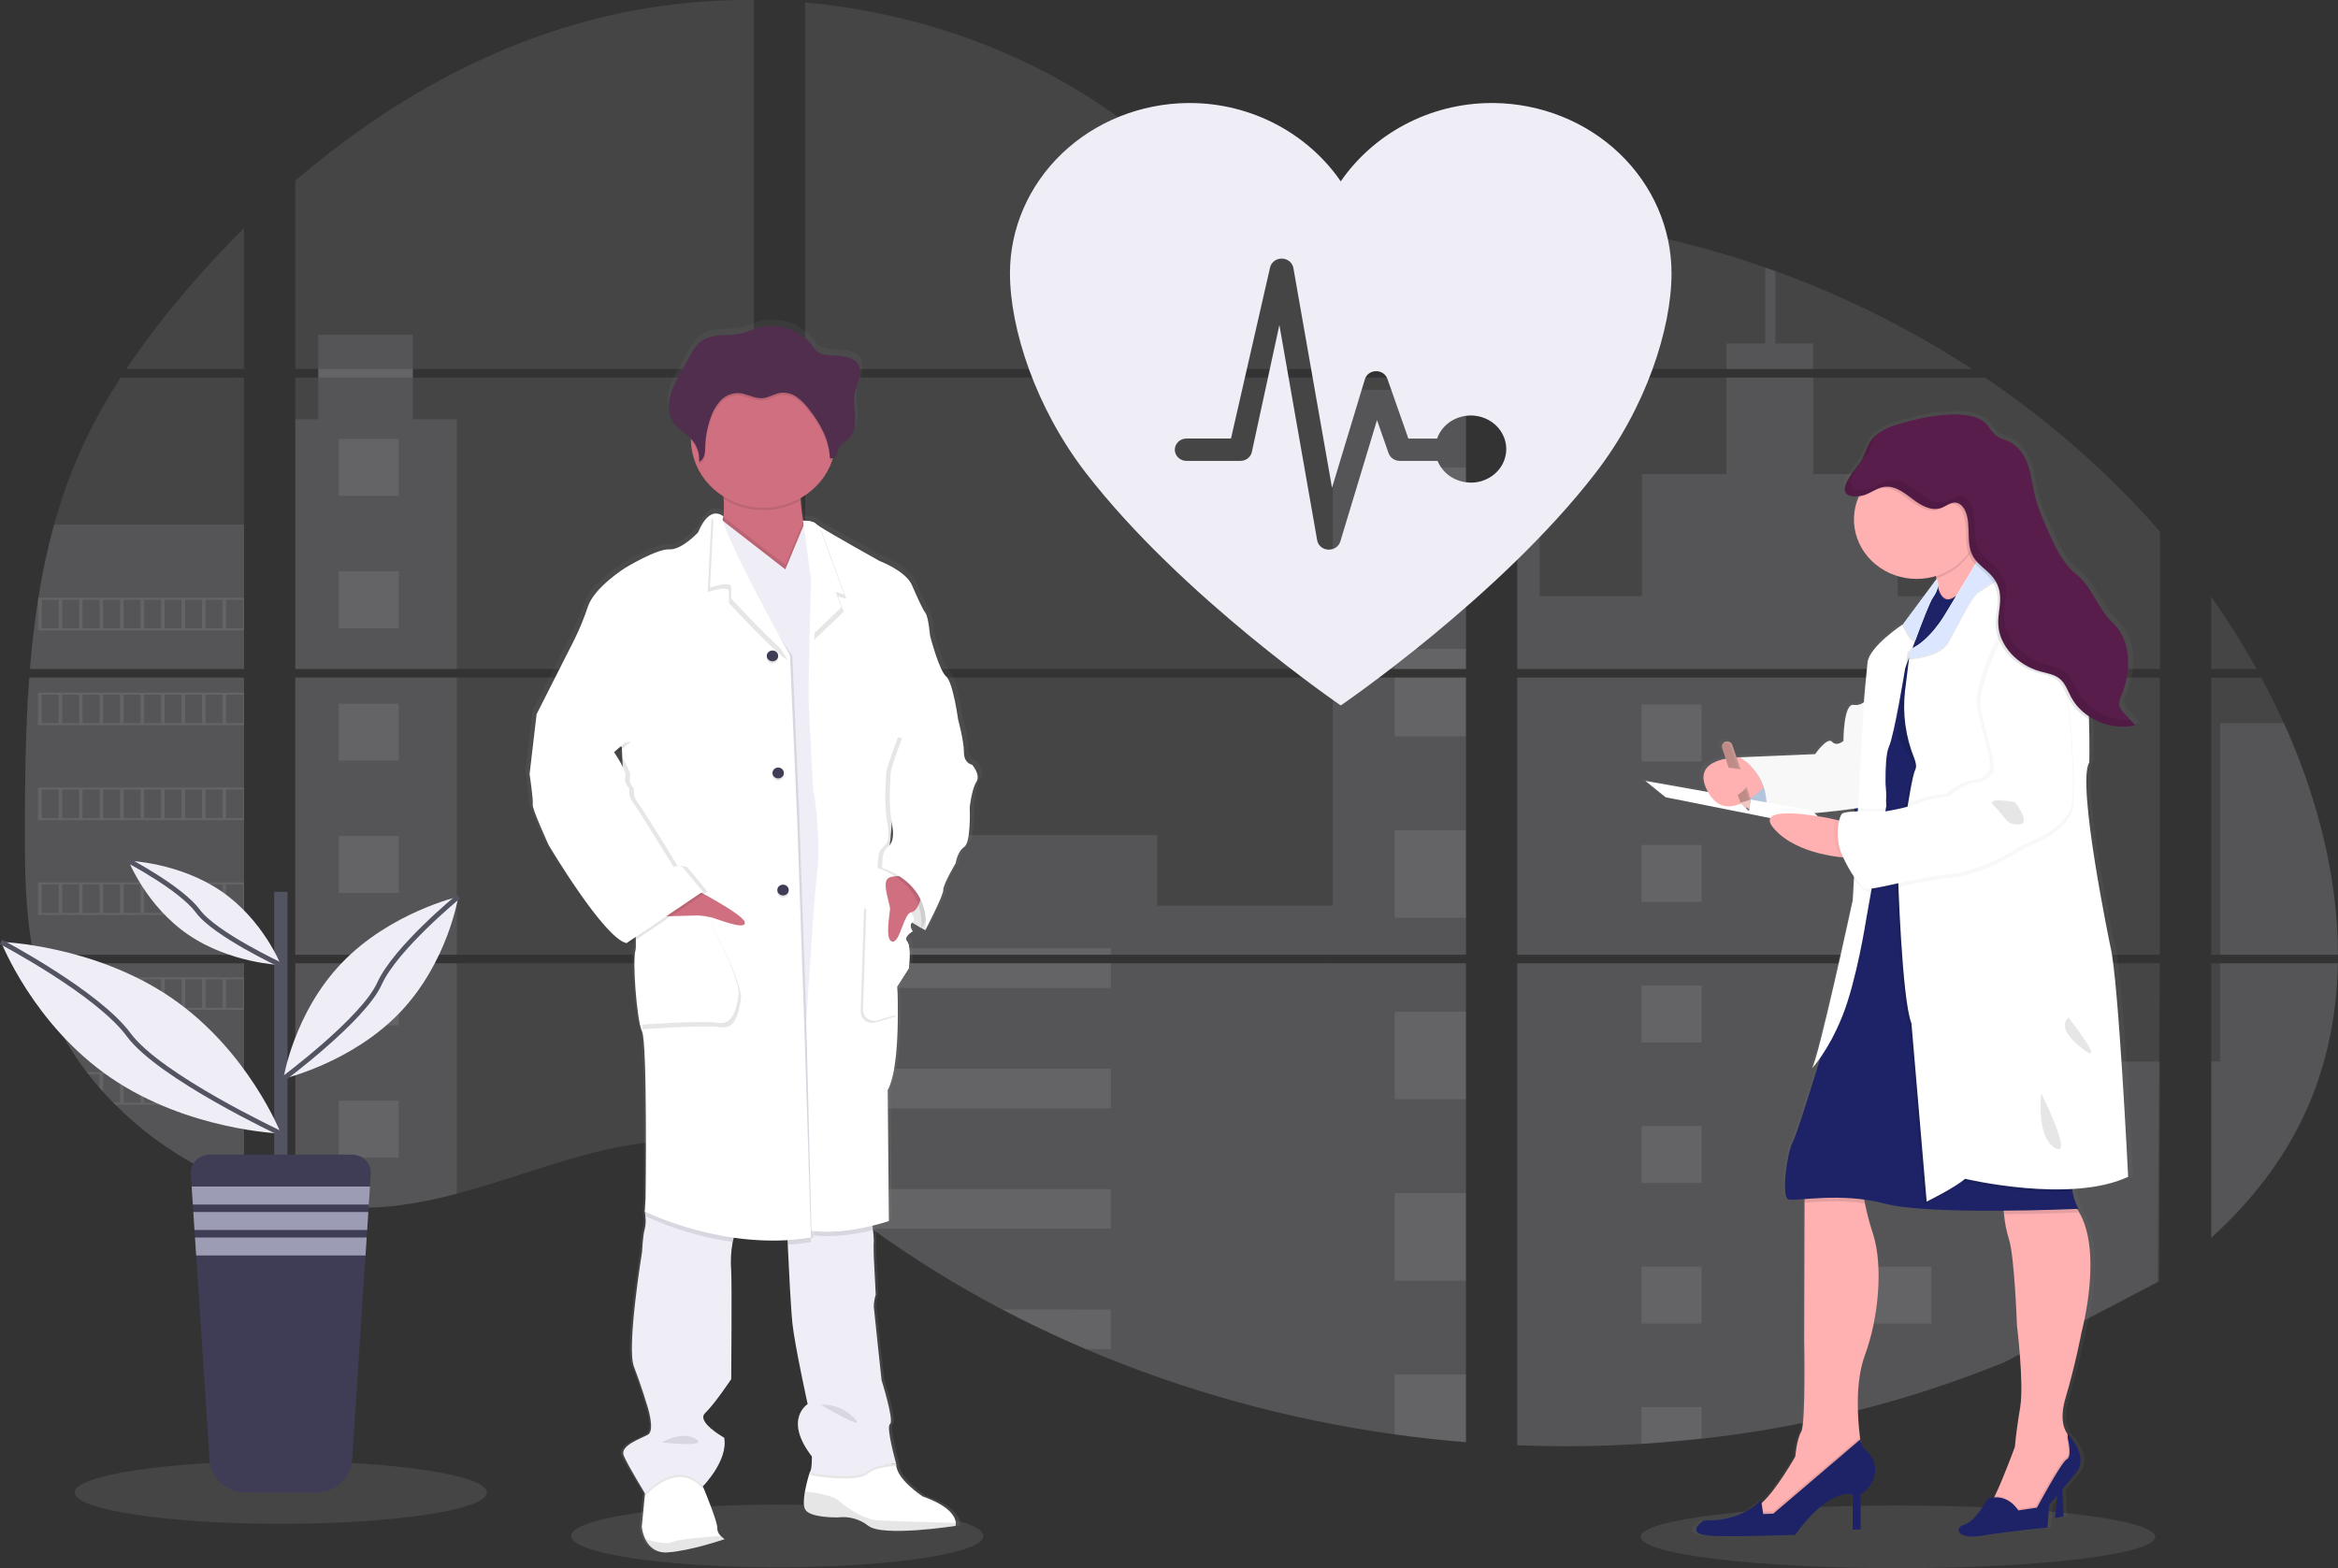 <svg width="474" height="318" viewBox="0 0 474 318" fill="none" xmlns="http://www.w3.org/2000/svg">
<rect x="0" y="0" width="474" height="318" fill="#333333" stroke="none"/>
<g clip-path="url(#clip0_147_8857)">
<path opacity="0.1" d="M157.585 317.821C180.669 317.821 199.382 314.974 199.382 311.463C199.382 307.952 180.669 305.105 157.585 305.105C134.502 305.105 115.789 307.952 115.789 311.463C115.789 314.974 134.502 317.821 157.585 317.821Z" fill="#EFEEF7"/>
<path opacity="0.1" d="M384.784 318C413.589 318 436.939 315.153 436.939 311.642C436.939 308.13 413.589 305.284 384.784 305.284C355.98 305.284 332.629 308.13 332.629 311.642C332.629 315.153 355.98 318 384.784 318Z" fill="#EFEEF7"/>
<path opacity="0.1" d="M5.935 137.399H49.469V193.598H9.122C9.015 194.174 8.912 194.755 8.801 195.336H49.469V240.659C49.396 240.639 49.331 240.615 49.263 240.59C48.113 240.16 46.972 239.705 45.831 239.217L45.102 238.904C43.958 238.392 42.814 237.851 41.67 237.279C41.272 237.08 40.873 236.873 40.478 236.662C34.128 233.293 28.359 229.024 23.372 224.002C23.226 223.868 23.089 223.726 22.943 223.596C22.248 222.881 21.566 222.158 20.905 221.419L20.176 220.606C19.395 219.7 18.64 218.77 17.907 217.827C17.8 217.689 17.697 217.551 17.585 217.421C14.602 213.503 12.125 209.262 10.207 204.786C10.147 204.652 10.096 204.506 10.04 204.38C9.451 202.944 8.929 201.495 8.475 200.033C8.277 199.419 8.088 198.814 7.925 198.176C7.865 197.989 7.814 197.807 7.767 197.624C5.33 188.617 5.043 179.261 5.043 169.969C5.043 168.884 5.043 167.796 5.043 166.719C5.043 162.961 5.09 159.179 5.159 155.401C5.159 154.421 5.202 153.446 5.223 152.463C5.283 149.969 5.369 147.474 5.48 144.98C5.506 144.285 5.541 143.594 5.579 142.904C5.579 142.506 5.601 142.108 5.643 141.709C5.746 140.263 5.832 138.829 5.935 137.399Z" fill="#EFEEF7"/>
<path opacity="0.1" d="M49.471 74.826H25.592C29.474 69.072 33.715 63.542 38.293 58.267C41.84 54.139 45.585 50.117 49.471 46.241V74.826Z" fill="#EFEEF7"/>
<path opacity="0.1" d="M49.471 76.565V135.66H6.074C6.074 135.489 6.104 135.315 6.117 135.144C6.156 134.677 6.194 134.21 6.237 133.747C6.284 133.202 6.336 132.654 6.392 132.121C6.447 131.589 6.507 130.939 6.572 130.35C6.636 129.761 6.696 129.164 6.769 128.575C6.842 127.986 6.906 127.397 6.984 126.812C7.061 126.227 7.129 125.633 7.211 125.048C7.275 124.561 7.344 124.077 7.413 123.59C7.511 122.903 7.614 122.213 7.726 121.53C7.726 121.429 7.756 121.323 7.773 121.225C8.556 116.229 9.623 111.276 10.969 106.389C12.377 101.262 14.177 96.238 16.352 91.357C18.664 86.251 21.37 81.313 24.45 76.585L49.471 76.565Z" fill="#EFEEF7"/>
<path opacity="0.1" d="M59.863 137.395V193.597H152.845V137.395H59.863ZM59.863 195.332V243.596C60.395 243.702 60.923 243.804 61.446 243.889C62.158 244.019 62.866 244.137 63.591 244.238C63.728 244.259 63.87 244.279 64.02 244.291C64.303 244.336 64.594 244.372 64.878 244.409C65.594 244.502 66.306 244.58 67.022 244.641C67.361 244.673 67.704 244.702 68.047 244.726L68.875 244.787C69.326 244.819 69.772 244.844 70.214 244.856C70.488 244.856 70.763 244.88 71.046 244.888C71.26 244.888 71.475 244.888 71.698 244.888C71.921 244.888 72.238 244.888 72.508 244.888C72.877 244.888 73.246 244.888 73.611 244.888H74.104C74.473 244.888 74.842 244.888 75.207 244.856H75.232C75.485 244.856 75.743 244.856 76 244.823C76.072 244.827 76.143 244.827 76.215 244.823C76.429 244.823 76.644 244.823 76.849 244.795H77L78.436 244.689C78.908 244.649 79.385 244.596 79.865 244.547L80.843 244.437C84.822 243.909 88.756 243.117 92.617 242.065C101.291 239.774 109.775 236.568 118.444 234.22C129.652 231.193 142.036 229.706 152.867 233.407V195.332H59.863ZM152.845 74.826V0.004C142.665 -0.101 132.513 1.027 122.635 3.36C99.09 8.962 77.965 21.113 59.863 36.633V74.822H64.53V76.556H59.863V135.66H152.845V76.561H83.691V74.826H152.845ZM272.276 49.552C266.451 49.357 260.66 47.61 255.423 44.913C245.407 39.753 237.407 31.786 228.468 25.062C209.895 11.058 186.861 2.608 163.23 0.512V74.826H295.967L296.297 74.497L272.276 49.552ZM284.368 47.521L297.189 60.846V44.027C292.896 44.531 289.134 45.729 284.385 47.505L284.368 47.521ZM297.189 255.581V195.332H269.87C269.797 195.076 269.724 194.816 269.638 194.556C269.72 194.816 269.788 195.076 269.866 195.332H163.247V238.904C164.26 239.615 165.259 240.363 166.25 241.122C167.318 241.935 168.373 242.792 169.433 243.633L170.501 244.47C171.011 244.876 171.526 245.282 172.045 245.664C173.074 246.455 174.114 247.235 175.163 248.004C175.682 248.411 176.214 248.776 176.742 249.158C185.118 255.224 193.954 260.697 203.178 265.535C205.245 266.618 207.331 267.676 209.436 268.708C210.839 269.386 212.25 270.061 213.665 270.715C215.793 271.698 217.938 272.646 220.1 273.559C240.031 282.033 261.107 287.847 282.725 290.837C287.527 291.509 292.346 292.037 297.185 292.421V255.577H297.614L297.189 255.581ZM163.247 76.561V135.66H297.206V76.561H163.247ZM163.247 137.395V193.597H297.206V137.395H163.247ZM307.604 43.954V62.715L323.968 45.709C318.546 44.88 313.092 44.288 307.604 43.933V43.954ZM307.604 137.415V193.597H437.896V137.395L307.604 137.415ZM437.42 260.042L437.879 195.332H307.604V293.067C315.996 293.401 324.402 293.306 332.783 292.783H332.929C336.932 292.545 340.917 292.198 344.884 291.743H344.974C366.134 289.411 386.824 284.182 406.398 276.22L437.42 260.042ZM463.019 146.649C462.53 145.557 462.019 144.472 461.5 143.399C460.531 141.368 459.506 139.394 458.451 137.419H448.285V193.597H473.987C473.974 177.688 469.723 161.437 463.032 146.629L463.019 146.649ZM448.285 195.352V251.011C455.525 244.437 461.642 236.917 466.047 228.321C471.345 217.969 473.768 206.76 473.966 195.344L448.285 195.352ZM448.285 121.038V135.664H457.498C454.711 130.629 451.64 125.74 448.298 121.018L448.285 121.038ZM359.922 54.98C359.245 54.736 358.567 54.488 357.885 54.248C350.692 51.733 343.341 49.64 335.876 47.984L310.834 74.013L310.354 74.497L310.675 74.83H399.801C387.388 66.737 374.006 60.067 359.935 54.959L359.922 54.98ZM402.413 76.581H309.431L307.604 78.165V135.66H323.621H323.647H437.913V107.81C427.576 95.97 415.646 85.464 402.426 76.561L402.413 76.581Z" fill="#EFEEF7"/>
<path opacity="0.1" d="M49.471 106.372V135.66H6.074C6.074 135.489 6.104 135.315 6.117 135.144C6.156 134.677 6.194 134.21 6.237 133.746C6.284 133.202 6.336 132.654 6.392 132.121C6.447 131.589 6.507 130.939 6.572 130.35C6.636 129.761 6.696 129.164 6.769 128.575C6.842 127.986 6.906 127.397 6.984 126.812C7.061 126.226 7.129 125.633 7.211 125.048C7.275 124.561 7.344 124.077 7.413 123.59C7.511 122.903 7.614 122.213 7.726 121.53C7.726 121.429 7.756 121.323 7.773 121.225C8.556 116.229 9.623 111.276 10.969 106.389L49.471 106.372Z" fill="#EFEEF7"/>
<path opacity="0.1" d="M5.935 137.399H49.469V193.598H9.122C9.015 194.174 8.912 194.755 8.801 195.336H49.469V240.659C49.396 240.639 49.331 240.615 49.263 240.59C48.113 240.16 46.972 239.705 45.831 239.217L45.102 238.904C43.958 238.392 42.814 237.851 41.67 237.279C41.272 237.08 40.873 236.873 40.478 236.662C34.128 233.293 28.359 229.024 23.372 224.002C23.226 223.868 23.089 223.726 22.943 223.596C22.248 222.881 21.566 222.158 20.905 221.419L20.176 220.606C19.395 219.7 18.64 218.77 17.907 217.827C17.8 217.689 17.697 217.551 17.585 217.421C14.602 213.503 12.125 209.262 10.207 204.786C10.147 204.652 10.096 204.506 10.04 204.38C9.451 202.944 8.929 201.495 8.475 200.033C8.277 199.419 8.088 198.814 7.925 198.176C7.865 197.989 7.814 197.807 7.767 197.624C5.33 188.617 5.043 179.261 5.043 169.969C5.043 168.884 5.043 167.796 5.043 166.719C5.043 162.961 5.09 159.179 5.159 155.401C5.159 154.421 5.202 153.446 5.223 152.463C5.283 149.969 5.369 147.474 5.48 144.98C5.506 144.285 5.541 143.594 5.579 142.904C5.579 142.506 5.601 142.108 5.643 141.709C5.746 140.263 5.832 138.829 5.935 137.399Z" fill="#EFEEF7"/>
<path opacity="0.1" d="M92.596 85.023V135.66H59.863V85.023H64.53V67.879H83.687V85.023H92.596Z" fill="#EFEEF7"/>
<path opacity="0.1" d="M92.596 137.395H59.867V193.594H92.596V137.395Z" fill="#EFEEF7"/>
<path opacity="0.1" d="M59.863 195.336H92.596V242.057C88.735 243.108 84.8 243.899 80.822 244.425L79.844 244.539C79.363 244.592 78.887 244.637 78.415 244.681C77.943 244.726 77.454 244.759 76.978 244.787H76.828C76.622 244.787 76.399 244.811 76.198 244.815H75.979C75.721 244.815 75.464 244.84 75.207 244.848C74.842 244.868 74.477 244.872 74.104 244.876C73.945 244.876 73.795 244.876 73.637 244.876C73.268 244.876 72.903 244.876 72.534 244.876H71.724C71.505 244.876 71.295 244.876 71.067 244.876L70.239 244.848C69.811 244.848 69.347 244.803 68.901 244.775L68.078 244.718L67.052 244.629C66.332 244.568 65.615 244.49 64.908 244.397L64.05 244.283L63.621 244.226C62.904 244.121 62.197 244.007 61.476 243.877C60.949 243.792 60.425 243.686 59.893 243.584L59.863 195.336Z" fill="#EFEEF7"/>
<path opacity="0.1" d="M297.208 79.043H270.219V135.656H297.208V79.043Z" fill="#EFEEF7"/>
<path opacity="0.1" d="M297.211 137.395V193.598H163.248V169.356H234.603V183.656H270.218V137.395H297.211Z" fill="#EFEEF7"/>
<path opacity="0.1" d="M297.636 255.593H297.207V292.462C292.374 292.075 287.556 291.548 282.752 290.881C261.123 287.882 240.038 282.055 220.1 273.566C214.344 271.113 208.705 268.434 203.183 265.53C193.959 260.691 185.122 255.217 176.743 249.154C174.638 247.626 172.56 246.064 170.51 244.466C169.09 243.357 167.679 242.219 166.251 241.114C165.26 240.354 164.26 239.607 163.248 238.892V195.336H269.862C269.789 195.076 269.716 194.816 269.639 194.56C269.72 194.816 269.798 195.076 269.871 195.336H297.207V255.569C297.353 255.573 297.495 255.585 297.636 255.593Z" fill="#EFEEF7"/>
<path opacity="0.1" d="M367.596 74.826H350.01V69.65H357.894V54.232C358.577 54.468 359.258 54.711 359.936 54.96V69.65H367.596V74.826Z" fill="#EFEEF7"/>
<path opacity="0.1" d="M409.967 135.66H323.629C323.629 135.66 323.629 135.66 323.659 135.68L323.62 135.66H307.604V79.047H312.142V120.892H332.881V96.11H350.013V76.565H367.6V96.126H384.732V120.909H409.967V135.66Z" fill="#EFEEF7"/>
<path opacity="0.1" d="M307.604 137.395V193.598H409.967V137.395H307.604ZM437.754 259.754L437.895 215.268H409.967V195.361H307.604V293.068C315.996 293.402 324.401 293.307 332.783 292.783H332.928C336.932 292.545 340.917 292.198 344.883 291.743H344.973C366.133 289.411 386.824 284.182 406.398 276.22" fill="#EFEEF7"/>
<path opacity="0.1" d="M450.102 195.336H473.982C473.771 206.748 471.352 217.957 466.059 228.309C461.654 236.91 455.533 244.43 448.301 250.999V215.247H450.102V195.336Z" fill="#EFEEF7"/>
<path opacity="0.1" d="M473.996 193.597H450.104V146.629H463.032C469.723 161.438 473.974 177.688 473.996 193.597Z" fill="#EFEEF7"/>
<path opacity="0.1" d="M297.212 94.781H282.752V112.531H297.212V94.781Z" fill="#EFEEF7"/>
<path opacity="0.1" d="M297.212 131.573H282.752V135.66H297.212V131.573Z" fill="#EFEEF7"/>
<path opacity="0.1" d="M297.212 137.395H282.752V149.319H297.212V137.395Z" fill="#EFEEF7"/>
<path opacity="0.1" d="M297.212 168.364H282.752V186.114H297.212V168.364Z" fill="#EFEEF7"/>
<path opacity="0.1" d="M297.212 205.156H282.752V222.905H297.212V205.156Z" fill="#EFEEF7"/>
<path opacity="0.1" d="M297.207 255.569C297.353 255.569 297.495 255.569 297.636 255.594H297.207V259.717H282.752V241.947H297.207V255.569Z" fill="#EFEEF7"/>
<path opacity="0.1" d="M297.207 278.73V292.442C292.375 292.055 287.556 291.528 282.752 290.862V278.73H297.207Z" fill="#EFEEF7"/>
<path opacity="0.1" d="M225.218 192.293H163.248V193.598H225.218V192.293Z" fill="#EFEEF7"/>
<path opacity="0.1" d="M225.218 195.332H163.248V200.329H225.218V195.332Z" fill="#EFEEF7"/>
<path opacity="0.1" d="M225.218 216.71H163.248V224.746H225.218V216.71Z" fill="#EFEEF7"/>
<path opacity="0.1" d="M225.211 241.126V249.162H176.74C174.636 247.64 172.557 246.077 170.504 244.474C169.084 243.365 167.677 242.227 166.244 241.126H225.211Z" fill="#EFEEF7"/>
<path opacity="0.1" d="M225.212 265.539V273.567H220.095C214.344 271.11 208.706 268.43 203.182 265.527L225.212 265.539Z" fill="#EFEEF7"/>
<path opacity="0.1" d="M344.986 142.843H332.787V154.397H344.986V142.843Z" fill="#EFEEF7"/>
<path opacity="0.1" d="M80.852 89.009H68.652V100.563H80.852V89.009Z" fill="#EFEEF7"/>
<path opacity="0.1" d="M80.852 115.847H68.652V127.401H80.852V115.847Z" fill="#EFEEF7"/>
<path opacity="0.1" d="M80.852 142.684H68.652V154.239H80.852V142.684Z" fill="#EFEEF7"/>
<path opacity="0.1" d="M80.852 169.518H68.652V181.072H80.852V169.518Z" fill="#EFEEF7"/>
<path opacity="0.1" d="M80.852 196.356H68.652V207.91H80.852V196.356Z" fill="#EFEEF7"/>
<path opacity="0.1" d="M80.852 223.194H68.652V234.748H80.852V223.194Z" fill="#EFEEF7"/>
<path opacity="0.1" d="M391.557 142.843H379.357V154.397H391.557V142.843Z" fill="#EFEEF7"/>
<path opacity="0.1" d="M344.986 171.342H332.787V182.896H344.986V171.342Z" fill="#EFEEF7"/>
<path opacity="0.1" d="M391.557 171.342H379.357V182.896H391.557V171.342Z" fill="#EFEEF7"/>
<path opacity="0.1" d="M344.986 199.838H332.787V211.392H344.986V199.838Z" fill="#EFEEF7"/>
<path opacity="0.1" d="M391.557 199.838H379.357V211.392H391.557V199.838Z" fill="#EFEEF7"/>
<path opacity="0.1" d="M344.986 228.337H332.787V239.892H344.986V228.337Z" fill="#EFEEF7"/>
<path opacity="0.1" d="M391.557 228.337H379.357V239.892H391.557V228.337Z" fill="#EFEEF7"/>
<path opacity="0.1" d="M344.986 256.837H332.787V268.391H344.986V256.837Z" fill="#EFEEF7"/>
<path opacity="0.1" d="M391.557 256.837H379.357V268.391H391.557V256.837Z" fill="#EFEEF7"/>
<path opacity="0.1" d="M332.787 292.783V285.332H344.982V291.723L332.787 292.783Z" fill="#EFEEF7"/>
<path opacity="0.1" d="M7.719 121.217V127.827H49.468V121.217H7.719ZM11.88 127.413H8.474V121.624H11.905L11.88 127.413ZM16.036 127.413H12.604V121.624H16.036V127.413ZM20.184 127.413H16.752V121.624H20.184V127.413ZM24.34 127.413H20.913V121.624H24.345L24.34 127.413ZM28.492 127.413H25.061V121.624H28.492V127.413ZM32.649 127.413H29.217V121.624H32.649V127.413ZM36.805 127.413H33.374V121.624H36.805V127.413ZM40.958 127.413H37.526V121.624H40.958V127.413ZM45.11 127.413H41.678V121.624H45.11V127.413ZM49.262 127.413H45.83V121.624H49.262V127.413Z" fill="#EFEEF7"/>
<path opacity="0.1" d="M7.719 140.45V147.06H49.468V140.45H7.719ZM11.88 146.641H8.474V140.868H11.905L11.88 146.641ZM16.036 146.641H12.604V140.868H16.036V146.641ZM20.184 146.641H16.752V140.868H20.184V146.641ZM24.34 146.641H20.913V140.868H24.345L24.34 146.641ZM28.492 146.641H25.061V140.868H28.492V146.641ZM32.649 146.641H29.217V140.868H32.649V146.641ZM36.805 146.641H33.374V140.868H36.805V146.641ZM40.958 146.641H37.526V140.868H40.958V146.641ZM45.11 146.641H41.678V140.868H45.11V146.641ZM49.262 146.641H45.83V140.868H49.262V146.641Z" fill="#EFEEF7"/>
<path opacity="0.1" d="M7.719 159.691V166.313H49.468V159.691H7.719ZM11.88 165.882H8.474V160.105H11.905L11.88 165.882ZM16.036 165.882H12.604V160.105H16.036V165.882ZM20.184 165.882H16.752V160.105H20.184V165.882ZM24.34 165.882H20.913V160.105H24.345L24.34 165.882ZM28.492 165.882H25.061V160.105H28.492V165.882ZM32.649 165.882H29.217V160.105H32.649V165.882ZM36.805 165.882H33.374V160.105H36.805V165.882ZM40.958 165.882H37.526V160.105H40.958V165.882ZM45.11 165.882H41.678V160.105H45.11V165.882ZM49.262 165.882H45.83V160.105H49.262V165.882Z" fill="#EFEEF7"/>
<path opacity="0.1" d="M7.719 178.931V185.533H49.468V178.931H7.719ZM11.88 185.123H8.474V179.341H11.905L11.88 185.123ZM16.036 185.123H12.604V179.341H16.036V185.123ZM20.184 185.123H16.752V179.341H20.184V185.123ZM24.34 185.123H20.913V179.341H24.345L24.34 185.123ZM28.492 185.123H25.061V179.341H28.492V185.123ZM32.649 185.123H29.217V179.341H32.649V185.123ZM36.805 185.123H33.374V179.341H36.805V185.123ZM40.958 185.123H37.526V179.341H40.958V185.123ZM45.11 185.123H41.678V179.341H45.11V185.123ZM49.262 185.123H45.83V179.341H49.262V185.123Z" fill="#EFEEF7"/>
<path opacity="0.1" d="M7.902 198.168C8.07 198.789 8.258 199.411 8.456 200.024V198.582H11.887V204.359H10.051C10.107 204.493 10.163 204.64 10.219 204.766H49.471V198.168H7.902ZM16.052 204.359H12.621V198.582H16.052V204.359ZM20.2 204.359H16.769V198.582H20.2V204.359ZM24.357 204.359H20.916V198.582H24.348L24.357 204.359ZM28.509 204.359H25.077V198.582H28.509V204.359ZM32.665 204.359H29.234V198.582H32.665V204.359ZM36.822 204.359H33.39V198.582H36.822V204.359ZM40.974 204.359H37.542V198.582H40.974V204.359ZM45.126 204.359H41.694V198.582H45.126V204.359ZM49.278 204.359H45.847V198.582H49.278V204.359Z" fill="#EFEEF7"/>
<path opacity="0.1" d="M17.594 217.409C17.701 217.539 17.804 217.685 17.916 217.815H20.185V220.59C20.429 220.866 20.669 221.143 20.918 221.403V217.799H24.35V223.596H22.96C23.097 223.73 23.23 223.873 23.389 224.003H49.481V217.409H17.594ZM28.493 223.596H25.062V217.823H28.493V223.596ZM32.65 223.596H29.218V217.823H32.65V223.596ZM36.806 223.596H33.375V217.823H36.806V223.596ZM40.958 223.596H37.527V217.823H40.958V223.596ZM45.111 223.596H41.679V217.823H45.111V223.596ZM49.263 223.596H45.831V217.823H49.263V223.596Z" fill="#EFEEF7"/>
<path opacity="0.1" d="M40.496 236.646C40.886 236.857 41.285 237.052 41.689 237.263V237.06H45.12V238.888L45.849 239.209V237.06H49.281V240.574C49.347 240.605 49.416 240.63 49.487 240.647V236.646H40.496Z" fill="#EFEEF7"/>
<path opacity="0.1" d="M323.631 135.66H323.657H323.631ZM297.208 255.565H297.637H297.208ZM269.64 194.556C269.721 194.816 269.79 195.076 269.867 195.332C269.798 195.076 269.725 194.816 269.64 194.556ZM323.631 135.648H323.657H323.631ZM64.549 74.814V76.549H83.71V74.814H64.549ZM297.208 255.565H297.637H297.208ZM269.64 194.556C269.721 194.816 269.79 195.076 269.867 195.332C269.798 195.076 269.725 194.816 269.64 194.556ZM323.631 135.648H323.657H323.631ZM297.208 255.553H297.637H297.208ZM269.64 194.556C269.721 194.816 269.79 195.076 269.867 195.332C269.798 195.076 269.725 194.816 269.64 194.556Z" fill="#EFEEF7"/>
<path d="M198 154.247C198 154.247 196.31 154.023 196.31 151.691C196.31 149.359 195.101 145.004 195.101 145.004C195.101 144.984 194.054 137.419 192.609 136.217C191.163 135.014 189.306 127.953 189.306 127.953C189.306 127.953 188.988 124.122 188.341 123.297C187.693 122.473 186.818 120.454 185.527 117.573C184.236 114.693 178.852 112.698 178.852 112.698C178.852 112.698 169.12 107.352 166.362 105.609C166.111 105.465 165.877 105.298 165.662 105.109C165.182 104.512 163.089 104.5 163.089 104.5C162.87 103.191 162.66 101.688 162.591 100.327C162.591 100.181 162.591 100.035 162.57 99.888C165.645 98.167 167.962 95.452 169.094 92.243C169.145 92.088 169.188 91.926 169.235 91.771C169.42 91.714 169.589 91.621 169.733 91.497C169.877 91.374 169.993 91.224 170.072 91.056C170.321 90.532 170.325 89.919 170.634 89.431C170.994 88.854 171.68 88.546 172.221 88.111C173.585 87.014 173.937 85.165 173.872 83.483C173.829 82.122 173.598 80.749 173.688 79.396L173.714 79.055C173.739 78.852 173.769 78.649 173.808 78.454C174.018 77.446 174.477 76.496 174.735 75.496C174.992 74.497 175.018 73.371 174.417 72.51C173.538 71.247 171.706 70.995 170.098 70.865C168.275 70.719 166.645 70.909 165.478 69.475C164.932 68.726 164.318 68.023 163.642 67.375C163.402 67.164 161.068 65.815 161.068 65.726C158.791 64.727 156.209 64.539 153.798 65.197C152.588 65.531 151.447 66.075 150.22 66.347C147.574 66.94 144.528 66.298 142.281 67.733C141.028 68.545 140.277 69.837 139.574 71.096C139.002 72.134 138.422 73.17 137.832 74.204C136.885 75.907 135.919 77.637 135.52 79.522C135.437 79.933 135.385 80.348 135.366 80.766V80.786C135.366 80.936 135.366 81.087 135.366 81.237V81.428C135.366 81.57 135.366 81.708 135.392 81.834C135.418 81.96 135.413 82.001 135.426 82.086C135.439 82.171 135.46 82.362 135.486 82.492C135.512 82.622 135.563 82.85 135.615 83.028C135.636 83.106 135.666 83.179 135.692 83.252C135.735 83.39 135.786 83.524 135.842 83.658C135.872 83.727 135.902 83.8 135.937 83.869C136.001 84.012 136.078 84.15 136.155 84.276C136.19 84.332 136.215 84.385 136.25 84.438C136.369 84.627 136.501 84.809 136.644 84.983C137.562 86.067 138.913 86.758 139.913 87.774C139.913 87.814 139.913 87.855 139.913 87.891C139.913 88.005 139.913 88.115 139.913 88.229C139.966 90.494 140.602 92.712 141.767 94.691C142.932 96.67 144.589 98.35 146.596 99.584C146.596 99.738 146.617 99.897 146.626 100.051C146.709 101.257 146.694 102.467 146.579 103.671C146.404 103.476 146.185 103.321 145.939 103.217C145.692 103.113 145.424 103.062 145.155 103.069C144.97 103.061 144.786 103.076 144.605 103.114L144.567 103.086V103.122C143.623 103.342 142.461 104.272 141.35 106.917C141.35 106.917 137.97 110.524 135.396 110.374C132.822 110.224 126.307 114.128 126.307 114.128C126.307 114.128 119.95 118.036 118.586 122.018C117.823 124.275 116.909 126.485 115.849 128.632L107.991 143.968L106.541 156.136C106.541 156.136 107.343 161.547 107.184 162.372C107.026 163.197 110.483 170.635 110.483 170.635C110.483 170.635 121.906 189.645 126.573 190.62L126.907 190.396C127.107 190.495 127.319 190.57 127.538 190.62L128.499 189.978C128.556 190.693 128.532 191.412 128.426 192.123C127.782 194 128.666 206.249 129.79 208.65C130.914 211.051 130.515 242.532 130.515 242.532L130.356 245.311C130.356 245.311 130.356 245.4 130.395 245.555L130.356 246.213L130.472 246.27C130.592 247.151 130.553 248.046 130.356 248.915C129.953 250.133 129.79 253.579 129.79 253.579C129.79 253.579 126.577 273.031 128.1 276.939C129.622 280.847 130.918 285.129 130.918 285.129C130.918 285.129 132.526 290.004 130.995 290.837C129.464 291.67 125.11 293.068 126.006 295.099C126.821 296.976 129.914 302.005 130.373 302.741L130.335 303.127L129.704 309.598C129.806 310.453 130.051 311.287 130.429 312.069C131.119 313.478 132.462 314.941 135.014 314.782C135.443 314.754 135.941 314.705 136.421 314.644C141.092 314.051 146.845 312.077 146.845 312.077C146.546 311.897 146.272 311.683 146.03 311.439C145.8 311.228 145.618 310.975 145.495 310.696C145.372 310.417 145.31 310.117 145.313 309.814C145.382 308.636 143.053 303.021 142.474 301.64C142.384 301.441 142.336 301.327 142.336 301.327C142.336 301.327 147.647 296.07 146.763 291.41C146.763 291.41 140.887 288.16 142.821 286.376C144.756 284.593 148.213 279.47 148.213 279.47C148.213 279.47 148.372 260.314 148.213 257.454C148.047 255.469 148.147 253.472 148.509 251.511C148.573 251.214 148.65 250.926 148.732 250.641C151.407 251.02 154.108 251.214 156.813 251.222C157.8 251.222 158.804 251.222 159.816 251.165C159.816 251.436 159.829 251.729 159.854 252.043C160.077 256.788 160.494 265.108 160.832 268.2C161.313 272.632 163.968 284.577 163.968 284.577C163.968 284.577 158.902 287.656 164.852 295.245C164.852 295.245 164.852 297.996 164.457 298.394C164.036 299.695 163.696 301.019 163.44 302.359C163.192 303.789 163.089 305.235 163.492 305.987C164.457 307.782 170.248 307.636 170.248 307.636L170.389 307.612C171.483 307.505 172.587 307.604 173.64 307.905C174.692 308.206 175.671 308.701 176.519 309.363C178.719 311.037 187.071 310.301 191.592 309.769C193.364 309.558 194.547 309.363 194.547 309.363C194.605 309.173 194.625 308.975 194.607 308.778C194.56 307.726 193.69 305.418 187.787 303.358C187.787 303.358 182.237 299.824 182.314 296.744H182.198H181.555C182.022 296.72 182.323 296.744 182.323 296.744C182.323 296.744 180.148 289.228 181.036 288.619C181.924 288.01 179.264 279.681 179.264 279.681C179.264 279.681 177.741 265.706 177.66 264.726C177.663 263.886 177.798 263.051 178.059 262.248L177.66 254.586C177.66 254.586 177.583 252.039 177.66 251.21C177.647 250.491 177.585 249.773 177.475 249.061C177.437 248.776 177.398 248.48 177.355 248.187C179.436 247.688 180.787 247.225 180.787 247.225L180.547 220.553C182.314 217.303 182.64 210.173 182.631 205.115C182.631 201.865 182.477 199.46 182.477 199.46L184.892 195.726C184.892 195.726 185.45 191.257 184.566 190.278C184.176 189.836 184.351 189.376 184.673 188.999C184.84 188.873 185.017 188.759 185.201 188.657C185.201 188.657 185.175 188.621 185.145 188.568C185.314 188.435 185.493 188.314 185.681 188.206C185.681 188.206 184.823 186.947 185.591 186.415C186.312 186.878 186.955 187.227 187.444 187.512C187.41 187.808 187.375 187.979 187.375 187.979L187.581 187.573C188.053 187.825 188.341 187.979 188.341 187.979C188.341 187.979 192.124 180.841 192.042 179.789C191.961 178.736 194.616 174.304 194.616 174.304C194.616 174.304 194.938 171.976 196.388 171.001C197.837 170.026 197.511 162.961 197.511 162.961C197.511 162.961 197.915 159.28 198.88 157.777C199.845 156.274 198 154.247 198 154.247ZM125.612 151.114L125.685 152.817C125.256 152.163 124.947 151.691 124.947 151.691L125.612 151.114Z" fill="url(#paint0_linear_147_8857)"/>
<path d="M188.546 184.895L187.619 188.633C187.619 188.633 180.199 185.046 178.86 180.487C177.522 175.929 181.099 174.198 181.099 174.198L188.014 176.973L188.546 184.895Z" fill="white"/>
<path opacity="0.1" d="M188.546 184.895L187.619 188.633C187.619 188.633 180.199 185.046 178.86 180.487C177.522 175.929 181.099 174.198 181.099 174.198L188.014 176.973L188.546 184.895Z" fill="black"/>
<path d="M146.902 312.101C146.902 312.101 140.039 314.49 135.321 314.791C132.816 314.949 131.499 313.495 130.821 312.093C130.451 311.314 130.212 310.484 130.113 309.635L130.727 303.196L131.053 299.767L141.077 297.301L142.497 301.412L142.63 301.725C143.2 303.098 145.487 308.684 145.418 309.85C145.415 310.149 145.476 310.445 145.597 310.721C145.718 310.996 145.896 311.246 146.121 311.455C146.352 311.701 146.614 311.918 146.902 312.101Z" fill="white"/>
<path d="M193.779 308.827C193.797 309.022 193.776 309.219 193.719 309.408C193.719 309.408 179.041 311.727 176.038 309.408C175.192 308.73 174.205 308.227 173.141 307.932C172.078 307.637 170.96 307.555 169.862 307.693C169.862 307.693 164.182 307.839 163.234 306.068C162.84 305.325 162.943 303.882 163.187 302.46C163.437 301.128 163.769 299.811 164.182 298.516L164.41 298.345L165.761 297.317L181.58 296.874H181.7C181.623 299.938 187.071 303.452 187.071 303.452C192.857 305.483 193.711 307.778 193.779 308.827Z" fill="white"/>
<path opacity="0.1" d="M193.779 308.827C193.794 309.022 193.772 309.219 193.715 309.408C193.715 309.408 179.041 311.727 176.038 309.408C175.192 308.73 174.206 308.228 173.143 307.933C172.08 307.638 170.964 307.556 169.866 307.693C169.866 307.693 164.182 307.839 163.238 306.068C162.844 305.321 162.942 303.882 163.187 302.46C165.375 302.668 168.828 303.184 170.183 304.415C172.233 306.287 175.708 308.156 177.84 308.303C179.508 308.404 189.49 308.705 193.779 308.827Z" fill="black"/>
<path opacity="0.1" d="M146.901 312.101C146.901 312.101 140.038 314.49 135.32 314.791C132.815 314.949 131.498 313.495 130.824 312.089C132.57 312.645 134.994 313.23 136.268 312.694C137.777 312.06 143.131 311.65 146.133 311.475C146.362 311.712 146.62 311.922 146.901 312.101Z" fill="black"/>
<path d="M157.085 119.592C151.423 117.508 144.139 110.622 145.958 107.404C146.362 106.592 146.602 105.716 146.666 104.82C146.783 103.605 146.8 102.382 146.717 101.164C146.59 99.169 146.336 97.183 145.958 95.216C145.958 95.216 163.635 95.594 162.605 98.06C162.305 98.783 162.258 100.039 162.34 101.444C162.421 102.85 162.635 104.439 162.859 105.783C163.167 107.628 163.476 109.033 163.476 109.033C163.476 109.033 162.395 110.468 161.76 110.545C161.126 110.622 165.209 122.562 157.085 119.592Z" fill="#CF6F80"/>
<path opacity="0.1" d="M142.618 301.725L142.485 301.863C137.2 295.81 130.809 303.354 130.809 303.354L130.715 303.196L131.041 299.767L141.065 297.301L142.485 301.412L142.618 301.725Z" fill="black"/>
<path opacity="0.1" d="M181.706 297.301C181.706 297.301 177.845 297.224 175.786 298.946C173.727 300.669 163.776 299.32 164.205 298.946C164.332 298.761 164.409 298.549 164.428 298.329L165.779 297.301L181.599 296.858C181.659 297.13 181.706 297.301 181.706 297.301Z" fill="black"/>
<path d="M149.193 249.764C148.905 250.437 148.687 251.135 148.541 251.848C148.183 253.8 148.083 255.787 148.245 257.763C148.403 260.607 148.245 279.665 148.245 279.665C148.245 279.665 144.852 284.747 142.96 286.539C141.068 288.33 146.82 291.548 146.82 291.548C147.678 296.18 142.48 301.412 142.48 301.412C137.195 295.359 130.804 302.907 130.804 302.907C130.804 302.907 127.329 297.22 126.463 295.188C125.596 293.157 129.856 291.751 131.353 290.927C132.85 290.102 131.28 285.239 131.28 285.239C131.28 285.239 130.014 280.977 128.513 277.089C127.012 273.201 130.169 253.847 130.169 253.847C130.169 253.847 130.332 250.41 130.722 249.211C130.919 248.346 130.958 247.456 130.838 246.579C130.812 246.282 130.782 246.034 130.761 245.868C130.739 245.701 130.722 245.624 130.722 245.624L130.782 245.526L132.927 241.74C132.927 241.74 150.222 247.379 149.193 249.764Z" fill="#EFEEF7"/>
<path d="M181.705 296.854C181.705 296.854 177.845 296.777 175.786 298.479C173.727 300.181 163.775 298.853 164.204 298.479C164.633 298.105 164.599 295.339 164.599 295.339C158.761 287.79 163.741 284.727 163.741 284.727C163.741 284.727 161.133 272.844 160.661 268.436C160.331 265.356 159.924 257.081 159.705 252.356C159.61 250.324 159.555 248.927 159.555 248.927L164.325 248.017L164.938 247.899L176.442 245.713C176.442 245.713 176.76 247.745 176.974 249.406C177.081 250.116 177.141 250.831 177.154 251.547C177.077 252.36 177.154 254.903 177.154 254.903L177.545 262.529C177.29 263.329 177.158 264.159 177.154 264.995C177.231 265.966 178.728 279.868 178.728 279.868C178.728 279.868 181.332 288.164 180.444 288.761C179.556 289.358 181.705 296.854 181.705 296.854Z" fill="#EFEEF7"/>
<path opacity="0.1" d="M162.602 98.06C162.302 98.783 162.255 100.039 162.336 101.444C159.969 102.795 157.247 103.485 154.483 103.436C151.72 103.387 149.027 102.601 146.714 101.168C146.587 99.172 146.333 97.184 145.955 95.216C145.955 95.216 163.632 95.586 162.602 98.06Z" fill="black"/>
<path d="M169.438 89.082C169.442 90.546 169.199 92.001 168.718 93.392C167.643 96.51 165.439 99.167 162.496 100.895C159.553 102.622 156.06 103.309 152.634 102.833C149.208 102.357 146.07 100.749 143.775 98.294C141.479 95.838 140.174 92.694 140.09 89.415C140.09 89.301 140.09 89.196 140.09 89.082C140.057 87.237 140.412 85.403 141.134 83.689C141.857 81.975 142.933 80.414 144.299 79.098C145.665 77.782 147.294 76.737 149.091 76.023C150.888 75.309 152.818 74.942 154.766 74.942C156.715 74.942 158.644 75.309 160.441 76.023C162.239 76.737 163.868 77.782 165.234 79.098C166.6 80.414 167.676 81.975 168.398 83.689C169.121 85.403 169.476 87.237 169.443 89.082H169.438Z" fill="#CF6F80"/>
<path opacity="0.1" d="M157.085 119.592C151.423 117.508 144.139 110.622 145.958 107.404C146.362 106.592 146.602 105.716 146.666 104.821L154.417 110.854L159.213 114.579L162.859 105.787C163.167 107.632 163.476 109.038 163.476 109.038C163.476 109.038 162.395 110.472 161.76 110.549C161.126 110.626 165.209 122.562 157.085 119.592Z" fill="black"/>
<path d="M177.129 146.255L170.656 249.243L162.214 249.768L140.355 190.051L143.941 119.153L144.696 104.174L154.416 111.735L159.216 115.46L162.969 106.413L169.948 112.174L177.129 146.255Z" fill="#EFEEF7"/>
<path opacity="0.1" d="M149.191 249.763C148.903 250.437 148.685 251.135 148.539 251.848C142.396 250.949 136.43 249.184 130.84 246.611L130.725 246.554L130.763 245.9L130.785 245.559L132.929 241.772C132.929 241.772 150.22 247.379 149.191 249.763Z" fill="black"/>
<path opacity="0.1" d="M164.424 251.864C162.853 252.117 161.27 252.288 159.679 252.376C159.585 250.345 159.529 248.947 159.529 248.947L164.299 248.037L164.424 251.864Z" fill="black"/>
<path opacity="0.1" d="M176.948 249.427C173.898 250.178 169.189 251.023 164.972 250.495L164.912 247.919L176.416 245.734C176.416 245.734 176.734 247.745 176.948 249.427Z" fill="black"/>
<path opacity="0.1" d="M164.894 250.966C147.307 253.81 131.201 245.656 131.201 245.656L131.355 242.894C131.355 242.894 131.754 211.575 130.647 209.174C129.541 206.773 128.678 194.597 129.305 192.728C129.931 190.859 127.018 162.835 127.018 162.835L126.547 151.46L109.277 144.834L116.998 129.59C118.041 127.453 118.938 125.255 119.684 123.009C121.026 119.052 127.259 115.164 127.259 115.164C127.259 115.164 133.65 111.28 136.176 111.426C138.703 111.573 142.014 107.989 142.014 107.989C144.459 102.086 146.673 104.76 146.673 104.76C146.673 105.04 146.673 104.76 146.553 105.633C145.695 112.113 160.425 132.589 160.635 132.95L162.037 165.313L163.457 206.269L164.894 250.966Z" fill="black"/>
<path d="M164.421 250.966C146.834 253.81 130.723 245.656 130.723 245.656L130.882 242.894C130.882 242.894 131.281 211.575 130.17 209.174C129.059 206.773 128.201 194.597 128.831 192.728C129.462 190.859 126.545 162.835 126.545 162.835L126.069 151.46L108.791 144.809L116.512 129.566C117.553 127.428 118.449 125.23 119.197 122.985C120.536 119.028 126.772 115.14 126.772 115.14C126.772 115.14 133.164 111.256 135.686 111.402C138.208 111.548 141.524 107.965 141.524 107.965C143.973 102.062 146.671 104.735 146.671 104.735C146.671 105.015 146.414 105.141 146.551 105.609C148.438 111.894 159.951 132.564 160.161 132.926L161.581 165.289L163.001 206.245L164.421 250.966Z" fill="white"/>
<path opacity="0.1" d="M159.682 133.848C157.79 133.101 147.77 122.266 147.77 122.266V119.8C147.405 118.987 145.239 119.483 143.48 120.052L144.235 105.073L145.093 105.747C146.972 112.028 159.463 133.487 159.682 133.848Z" fill="black"/>
<path d="M160.157 132.95C158.261 132.203 148.241 121.367 148.241 121.367V118.901C147.876 118.089 145.71 118.585 143.951 119.153L144.71 104.174L145.568 104.849C147.451 111.13 159.946 132.593 160.157 132.95Z" fill="white"/>
<path opacity="0.1" d="M131.199 186.988C131.435 186.988 143.429 185.793 143.429 185.793C143.429 185.793 150.691 199.318 150.215 202.609C149.738 205.9 148.876 208.812 145.955 208.296C143.034 207.781 130.234 208.703 130.234 208.703L131.199 186.988Z" fill="black"/>
<path d="M130.725 186.09C130.961 186.09 142.954 184.895 142.954 184.895C142.954 184.895 150.212 198.424 149.74 201.711C149.268 204.997 148.397 207.914 145.481 207.398C142.564 206.882 129.76 207.805 129.76 207.805L130.725 186.09Z" fill="white"/>
<path d="M139.762 179.74C139.762 179.74 150.768 185.342 151.004 187.053C151.24 188.763 145.402 186.305 144.141 186.009C143.311 185.819 142.466 185.694 141.615 185.635L133.203 185.85L139.762 179.74Z" fill="#CF6F80"/>
<path opacity="0.1" d="M156.611 134.547C157.251 134.547 157.769 134.056 157.769 133.45C157.769 132.844 157.251 132.353 156.611 132.353C155.972 132.353 155.453 132.844 155.453 133.45C155.453 134.056 155.972 134.547 156.611 134.547Z" fill="black"/>
<path d="M156.611 134.1C157.251 134.1 157.769 133.609 157.769 133.003C157.769 132.397 157.251 131.906 156.611 131.906C155.972 131.906 155.453 132.397 155.453 133.003C155.453 133.609 155.972 134.1 156.611 134.1Z" fill="#3F3D56"/>
<path opacity="0.1" d="M158.746 182.031C159.386 182.031 159.904 181.54 159.904 180.934C159.904 180.328 159.386 179.837 158.746 179.837C158.106 179.837 157.588 180.328 157.588 180.934C157.588 181.54 158.106 182.031 158.746 182.031Z" fill="black"/>
<path d="M158.746 181.581C159.386 181.581 159.904 181.089 159.904 180.484C159.904 179.878 159.386 179.387 158.746 179.387C158.106 179.387 157.588 179.878 157.588 180.484C157.588 181.089 158.106 181.581 158.746 181.581Z" fill="#3F3D56"/>
<path opacity="0.1" d="M157.766 158.289C158.405 158.289 158.924 157.798 158.924 157.192C158.924 156.586 158.405 156.095 157.766 156.095C157.126 156.095 156.607 156.586 156.607 157.192C156.607 157.798 157.126 158.289 157.766 158.289Z" fill="black"/>
<path d="M157.766 157.843C158.405 157.843 158.924 157.351 158.924 156.746C158.924 156.14 158.405 155.649 157.766 155.649C157.126 155.649 156.607 156.14 156.607 156.746C156.607 157.351 157.126 157.843 157.766 157.843Z" fill="#3F3D56"/>
<path d="M184.464 185.407C184.464 185.407 185.253 186.528 184.464 187.052C183.674 187.576 184.541 188.844 184.541 188.844C184.541 188.844 182.572 189.937 183.439 190.92C184.305 191.903 183.756 196.344 183.756 196.344L181.388 200.057C181.388 200.057 181.53 202.45 181.538 205.684C181.538 210.729 181.225 217.823 179.492 221.057L179.732 247.59C179.732 247.59 171.441 250.458 164.501 249.585L163.471 207.008C163.471 207.008 164.973 182.864 165.526 178.232C165.85 175.828 165.982 173.404 165.92 170.98C165.92 170.98 165.685 163.733 164.891 160.369C164.891 160.369 164.033 145.796 163.947 141.762C163.909 139.832 164.016 134.201 164.136 128.847C164.269 122.992 164.419 117.471 164.419 117.471L162.854 105.738C162.854 105.738 164.419 105.588 164.891 106.185C165.102 106.372 165.332 106.54 165.577 106.685C168.28 108.416 177.828 113.738 177.828 113.738C177.828 113.738 183.113 115.728 184.378 118.58C185.643 121.432 186.523 123.456 187.136 124.268C187.749 125.081 188.084 128.899 188.084 128.899C188.084 128.899 189.903 135.928 191.322 137.118C192.742 138.309 193.78 145.881 193.78 145.881L181.234 155.225C181.234 155.225 180.131 170.769 179.895 171.37C179.66 171.972 184.464 185.407 184.464 185.407Z" fill="white"/>
<path d="M184.939 185.407C184.939 185.407 185.724 186.528 184.939 187.053C184.154 187.577 185.012 188.844 185.012 188.844C185.012 188.844 183.056 189.949 183.913 190.932C184.771 191.916 184.231 196.356 184.231 196.356L181.863 200.069C181.863 200.069 182.005 202.462 182.018 205.696C182.018 210.742 181.704 217.835 179.971 221.069L180.207 247.602C180.207 247.602 171.903 250.471 164.971 249.597L163.946 207.02C163.946 207.02 165.447 182.876 166.001 178.245C166.325 175.84 166.455 173.416 166.391 170.993C166.391 170.993 166.155 163.745 165.366 160.381C165.366 160.381 164.508 145.808 164.418 141.774C164.379 139.845 164.491 134.214 164.607 128.859C164.74 123.005 164.89 117.484 164.89 117.484L162.822 105.592C162.822 105.592 164.89 105.592 165.366 106.198C165.575 106.387 165.805 106.554 166.052 106.697C168.755 108.428 178.307 113.75 178.307 113.75C178.307 113.75 183.587 115.741 184.853 118.593C186.118 121.445 186.998 123.468 187.615 124.28C188.233 125.093 188.559 128.912 188.559 128.912C188.559 128.912 190.378 135.94 191.797 137.131C193.217 138.321 194.242 145.878 194.242 145.878L181.696 155.222C181.696 155.222 180.593 170.765 180.353 171.367C180.113 171.968 184.939 185.407 184.939 185.407Z" fill="white"/>
<path opacity="0.1" d="M169.913 120.933L171.046 124.061L165.083 129.749C165.216 123.899 165.366 118.374 165.366 118.374L163.299 106.482C163.299 106.482 165.366 106.482 165.842 107.088C166.051 107.276 166.281 107.442 166.529 107.583L171.599 121.437L169.913 120.933Z" fill="black"/>
<path d="M169.437 120.035L170.573 123.163L164.611 128.851C164.744 122.997 164.894 117.476 164.894 117.476L162.822 105.584C162.822 105.584 164.894 105.584 165.366 106.19C165.576 106.378 165.806 106.545 166.052 106.689L171.127 120.539L169.437 120.035Z" fill="white"/>
<path opacity="0.1" d="M169.438 89.082C169.442 90.546 169.199 92.001 168.718 93.392C168.637 93.404 168.554 93.401 168.474 93.382C168.395 93.363 168.32 93.329 168.254 93.283C168.143 89.626 166.243 86.193 163.905 83.272C163.249 82.39 162.453 81.609 161.546 80.957C160.629 80.304 159.488 79.999 158.346 80.099C157.059 80.266 155.922 81.095 154.623 81.2C152.907 81.335 151.371 80.209 149.668 80.152C148.976 80.159 148.293 80.305 147.665 80.581C147.037 80.856 146.479 81.256 146.027 81.753C145.132 82.755 144.467 83.923 144.075 85.182C143.4 87.091 143.033 89.085 142.985 91.097C142.964 92.234 142.848 93.66 141.733 94.075C141.817 93.238 141.716 92.394 141.438 91.596C141.16 90.799 140.709 90.064 140.116 89.439L140.09 89.415C140.09 89.301 140.09 89.196 140.09 89.082C140.057 87.237 140.412 85.403 141.134 83.689C141.857 81.975 142.933 80.414 144.299 79.098C145.665 77.782 147.294 76.737 149.091 76.023C150.888 75.309 152.818 74.942 154.766 74.942C156.715 74.942 158.644 75.309 160.441 76.023C162.239 76.737 163.868 77.782 165.234 79.098C166.6 80.414 167.676 81.975 168.398 83.689C169.121 85.403 169.476 87.237 169.443 89.082H169.438Z" fill="black"/>
<path d="M160.839 67.01C158.61 66.016 156.075 65.829 153.71 66.481C152.522 66.814 151.402 67.355 150.197 67.627C147.623 68.216 144.621 67.578 142.411 69.004C141.185 69.817 140.447 71.101 139.761 72.348L138.045 75.444C137.11 77.138 136.166 78.86 135.776 80.725C135.385 82.59 135.621 84.678 136.87 86.177C137.779 87.27 139.121 87.957 140.108 88.984C140.699 89.61 141.147 90.344 141.425 91.141C141.702 91.938 141.803 92.78 141.721 93.616C142.84 93.21 142.948 91.779 142.973 90.642C143.021 88.63 143.388 86.635 144.063 84.727C144.454 83.468 145.119 82.3 146.015 81.298C146.467 80.802 147.026 80.402 147.654 80.126C148.281 79.85 148.964 79.704 149.656 79.697C151.372 79.754 152.912 80.875 154.611 80.741C155.897 80.64 157.038 79.807 158.334 79.644C159.476 79.542 160.617 79.848 161.534 80.502C162.441 81.153 163.235 81.934 163.889 82.817C166.231 85.738 168.131 89.163 168.242 92.828C168.727 93.165 169.426 92.726 169.667 92.206C169.907 91.686 169.915 91.077 170.22 90.581C170.572 90.008 171.245 89.704 171.773 89.273C173.111 88.18 173.446 86.34 173.394 84.67C173.343 83 172.999 81.306 173.334 79.665C173.536 78.657 173.99 77.715 174.239 76.719C174.488 75.724 174.518 74.607 173.93 73.749C173.072 72.49 171.267 72.242 169.692 72.124C167.904 71.978 166.304 72.165 165.163 70.739C164.627 69.995 164.024 69.296 163.361 68.651C163.134 68.44 160.839 67.099 160.839 67.01Z" fill="#512E4E"/>
<path opacity="0.1" d="M114.219 152.683L109.736 144.833L108.316 156.944C108.316 156.944 109.106 162.323 108.947 163.148C108.788 163.973 112.181 171.367 112.181 171.367C112.181 171.367 123.389 190.274 127.966 191.249L143.43 180.784L139.329 175.852C139.329 175.852 137.909 175.328 137.553 175.852C137.553 175.852 129.939 163.445 129.15 162.547C128.361 161.649 128.515 159.857 128.515 159.857C128.515 159.857 127.331 158.663 127.726 157.541C128.121 156.42 125.44 152.532 125.44 152.532L127.885 150.367L114.219 152.683Z" fill="black"/>
<path d="M109.973 143.94L108.789 144.833L107.369 156.944C107.369 156.944 108.158 162.323 108 163.148C107.841 163.973 111.238 171.367 111.238 171.367C111.238 171.367 122.442 190.274 127.019 191.249L142.487 180.784L138.382 175.852C138.382 175.852 136.962 175.328 136.606 175.852C136.606 175.852 128.992 163.445 128.203 162.547C127.414 161.649 127.572 159.857 127.572 159.857C127.572 159.857 126.389 158.663 126.783 157.541C127.178 156.42 124.493 152.532 124.493 152.532L126.938 150.367L109.973 143.94Z" fill="white"/>
<path opacity="0.1" d="M183.437 191.384C184.295 192.371 183.755 196.803 183.755 196.803L181.387 200.516C181.387 200.516 181.528 202.913 181.537 206.143L177.556 207.321C177.197 207.428 176.815 207.451 176.444 207.39C176.073 207.328 175.722 207.183 175.422 206.967C175.122 206.751 174.881 206.471 174.719 206.148C174.556 205.826 174.478 205.472 174.489 205.115L175.176 184.148L184.462 187.512C183.673 188.032 184.54 189.308 184.54 189.308C184.54 189.308 182.571 190.396 183.437 191.384Z" fill="black"/>
<path d="M183.912 190.932C184.77 191.92 184.23 196.356 184.23 196.356L181.862 200.069C181.862 200.069 182.003 202.462 182.016 205.696L177.963 206.895C177.61 206.998 177.237 207.021 176.874 206.96C176.51 206.9 176.167 206.758 175.874 206.546C175.58 206.335 175.344 206.06 175.185 205.745C175.026 205.429 174.949 205.083 174.96 204.733L175.651 183.701L184.942 187.065C184.148 187.585 185.014 188.856 185.014 188.856C185.014 188.856 183.054 189.949 183.912 190.932Z" fill="white"/>
<path d="M186.99 180.938C186.99 180.938 186.359 184.753 184.781 184.977C183.202 185.2 182.495 191.148 180.92 190.937C179.346 190.725 180.388 185.407 180.444 184.375C180.5 183.343 178.728 179.07 180.054 178.099C181.379 177.128 185.574 178.099 185.574 178.099L186.99 180.938Z" fill="#CF6F80"/>
<path opacity="0.1" d="M190.347 151.561L193.324 145.874C193.324 145.874 194.508 150.208 194.508 152.524C194.508 154.84 196.163 155.067 196.163 155.067C196.163 155.067 197.978 157.099 197.021 158.577C196.065 160.056 195.679 163.737 195.679 163.737C195.679 163.737 195.992 170.761 194.572 171.732C193.152 172.703 192.856 175.023 192.856 175.023C192.856 175.023 190.248 179.431 190.33 180.479C190.411 181.527 186.701 188.625 186.701 188.625C186.701 188.625 188.515 179.805 177.942 175.994C177.942 175.994 177.86 173 178.65 172.179C179.439 171.359 180.67 170.985 179.898 166.837C179.126 162.689 179.675 157.732 179.675 156.737C179.675 155.742 182.043 149.534 182.043 149.534L190.347 151.561Z" fill="black"/>
<path d="M191.635 145.061L194.235 145.874C194.235 145.874 195.423 150.208 195.423 152.524C195.423 154.84 197.079 155.067 197.079 155.067C197.079 155.067 198.893 157.099 197.937 158.577C196.98 160.056 196.598 163.737 196.598 163.737C196.598 163.737 196.911 170.761 195.492 171.732C194.072 172.703 193.754 175.023 193.754 175.023C193.754 175.023 191.151 179.431 191.232 180.479C191.314 181.527 187.599 188.625 187.599 188.625C187.599 188.625 189.418 179.805 178.84 175.994C178.84 175.994 178.763 173 179.552 172.179C180.341 171.359 181.572 170.985 180.8 166.837C180.028 162.689 180.577 157.732 180.577 156.737C180.577 155.742 182.945 149.534 182.945 149.534L191.635 145.061Z" fill="white"/>
<path opacity="0.1" d="M134.223 292.483C134.223 292.483 138.366 290.017 141.086 291.808C143.805 293.6 134.223 292.483 134.223 292.483Z" fill="black"/>
<path opacity="0.1" d="M166.416 284.857C166.416 284.857 170.083 284.41 173.163 287.55C176.243 290.691 166.416 284.857 166.416 284.857Z" fill="black"/>
<g opacity="0.1">
<path opacity="0.1" d="M171.782 88.383C171.254 88.813 170.576 89.122 170.224 89.695C169.924 90.187 169.916 90.792 169.675 91.32C169.435 91.848 168.736 92.279 168.251 91.946C168.14 88.289 166.235 84.856 163.898 81.931C163.244 81.049 162.449 80.267 161.543 79.616C160.625 78.962 159.482 78.656 158.338 78.758C157.052 78.925 155.919 79.754 154.619 79.855C152.904 79.993 151.364 78.868 149.661 78.811C148.969 78.818 148.286 78.964 147.659 79.241C147.032 79.518 146.474 79.918 146.023 80.416C145.128 81.416 144.463 82.583 144.072 83.841C143.398 85.75 143.03 87.744 142.982 89.756C142.956 90.889 142.845 92.303 141.738 92.726C141.764 93.026 141.764 93.328 141.738 93.628C142.854 93.221 142.965 91.791 142.991 90.654C143.039 88.641 143.406 86.647 144.08 84.739C144.472 83.479 145.137 82.311 146.032 81.31C146.483 80.814 147.041 80.414 147.669 80.138C148.296 79.862 148.978 79.716 149.669 79.709C151.385 79.766 152.929 80.887 154.628 80.753C155.915 80.651 157.056 79.819 158.347 79.656C159.491 79.554 160.633 79.86 161.551 80.513C162.458 81.165 163.253 81.946 163.906 82.829C166.244 85.75 168.148 89.175 168.26 92.84C168.745 93.177 169.444 92.738 169.684 92.218C169.924 91.698 169.933 91.088 170.233 90.593C170.585 90.02 171.262 89.715 171.79 89.285C173.128 88.192 173.463 86.351 173.411 84.682C173.411 84.629 173.411 84.576 173.411 84.527C173.33 85.974 172.923 87.448 171.782 88.383Z" fill="black"/>
<path opacity="0.1" d="M140.116 88.095C139.129 87.067 137.783 86.38 136.877 85.291C136.115 84.328 135.68 83.167 135.629 81.964C135.494 83.468 135.938 84.967 136.877 86.185C137.783 87.278 139.129 87.965 140.116 88.993C141.063 89.998 141.632 91.272 141.733 92.616C141.799 91.798 141.689 90.976 141.412 90.199C141.134 89.422 140.693 88.707 140.116 88.095Z" fill="black"/>
<path opacity="0.1" d="M174.248 75.829C173.995 76.825 173.545 77.771 173.339 78.775C173.217 79.445 173.173 80.126 173.206 80.806C173.22 80.419 173.265 80.033 173.339 79.652C173.545 78.645 173.995 77.702 174.248 76.707C174.396 76.158 174.444 75.589 174.39 75.025C174.363 75.296 174.316 75.565 174.248 75.829Z" fill="black"/>
</g>
<path opacity="0.1" d="M56.933 309.001C80.016 309.001 98.729 306.155 98.729 302.643C98.729 299.132 80.016 296.285 56.933 296.285C33.849 296.285 15.137 299.132 15.137 302.643C15.137 306.155 33.849 309.001 56.933 309.001Z" fill="#EFEEF7"/>
<path d="M58.279 180.845H55.59V238.197H58.279V180.845Z" fill="#535461"/>
<path d="M75.179 238.023L75.012 240.607L74.772 244.263L74.673 245.783L74.437 249.439L74.334 250.958L74.094 254.615L71.383 296.082C71.265 297.866 70.434 299.541 69.059 300.765C67.683 301.989 65.867 302.671 63.98 302.672H49.885C47.998 302.671 46.182 301.989 44.807 300.765C43.432 299.541 42.602 297.866 42.485 296.082L39.787 254.586L39.547 250.93L39.448 249.41L39.208 245.754L39.109 244.235L38.869 240.578L38.698 237.994C38.668 237.497 38.746 236.999 38.926 236.532C39.107 236.064 39.386 235.636 39.748 235.274C40.109 234.912 40.545 234.624 41.028 234.428C41.512 234.231 42.032 234.13 42.558 234.131H71.387C71.911 234.135 72.429 234.241 72.908 234.442C73.387 234.643 73.817 234.935 74.173 235.3C74.528 235.664 74.801 236.094 74.974 236.563C75.147 237.031 75.217 237.528 75.179 238.023Z" fill="#3F3D56"/>
<path d="M75.015 240.606L74.775 244.251H39.096L38.855 240.606H75.015Z" fill="#9D9CB5"/>
<path d="M74.674 245.77L74.438 249.418H39.432L39.191 245.77H74.674Z" fill="#9D9CB5"/>
<path d="M74.336 250.942L74.1 254.586H39.772L39.531 250.942H74.336Z" fill="#9D9CB5"/>
<path d="M34.749 202.34C50.41 213.074 56.947 229.861 56.947 229.861C56.947 229.861 38.073 229.247 22.408 218.514C6.743 207.78 0.219 190.998 0.219 190.998C0.219 190.998 19.084 191.607 34.749 202.34Z" fill="#EFEEF7"/>
<path d="M0.205 190.998C0.205 190.998 19.799 201.296 26.083 209.824C32.367 218.351 56.946 229.861 56.946 229.861" stroke="#535461" stroke-width="0.991" stroke-miterlimit="10"/>
<path d="M44.859 180.719C53.382 186.557 56.946 195.694 56.946 195.694C56.946 195.694 46.673 195.361 38.146 189.523C29.618 183.685 26.062 174.544 26.062 174.544C26.062 174.544 36.331 174.877 44.859 180.719Z" fill="#EFEEF7"/>
<path d="M26.062 174.544C26.062 174.544 36.726 180.15 40.145 184.79C43.563 189.429 56.946 195.694 56.946 195.694" stroke="#535461" stroke-width="0.991" stroke-miterlimit="10"/>
<path d="M69.322 195.231C59.529 205.424 57.457 218.745 57.457 218.745C57.457 218.745 71.265 215.536 81.049 205.339C90.833 195.141 92.913 181.824 92.913 181.824C92.913 181.824 79.114 185.038 69.322 195.231Z" fill="#EFEEF7"/>
<path d="M92.922 181.828C92.922 181.828 80.165 192.277 76.922 199.476C73.68 206.675 57.457 218.745 57.457 218.745" stroke="#535461" stroke-width="0.991" stroke-miterlimit="10"/>
<path d="M428.803 191.644C428.803 191.644 421.722 158.273 424.432 154.121C424.432 154.121 424.531 150.261 424.368 145.341C424.368 145.155 424.368 144.968 424.368 144.777C424.845 145.078 425.342 145.349 425.857 145.589C428.354 146.805 431.222 147.155 433.964 146.581L431.819 144.318C431.304 143.777 430.768 143.192 430.656 142.477C430.545 141.762 430.854 141.124 431.12 140.487C433.157 135.611 433.264 129.481 429.34 125.759C426.024 122.631 425.217 118.593 421.619 115.737C418.989 113.645 417.544 110.577 416.18 107.612C415.026 105.105 413.863 102.578 413.203 99.921C412.688 97.845 412.482 95.696 411.774 93.669C411.067 91.641 409.741 89.671 407.669 88.765C406.932 88.444 406.112 88.261 405.439 87.835C404.555 87.27 404.023 86.352 403.384 85.547C400.137 81.485 389.263 83.878 384.116 85.527C382.717 85.942 381.421 86.622 380.307 87.526L380.354 87.453C380.393 87.392 380.44 87.331 380.483 87.27C379.919 87.701 379.433 88.216 379.042 88.793C378.291 89.919 377.978 91.231 377.352 92.45C376.597 93.892 372.397 97.918 374.203 99.539C374.33 99.648 374.475 99.736 374.632 99.799C375.31 100.066 376.056 100.137 376.777 100.002L376.7 100.177C376.083 101.607 375.767 103.138 375.769 104.682C375.769 111.357 381.581 116.769 388.757 116.769C390.106 116.77 391.448 116.574 392.734 116.188C392.764 116.342 392.789 116.497 392.819 116.651C392.819 116.712 392.841 116.773 392.849 116.834L392.622 117.134C392.611 117.116 392.598 117.098 392.583 117.082L385.849 125.995C384.82 126.682 378.892 130.744 378.557 133.791C378.205 137.127 377.853 141.031 377.853 141.031L377.806 141.868C377.512 142.101 377.168 142.27 376.798 142.365C376.427 142.46 376.04 142.477 375.662 142.416C373.56 142.091 373.56 149.729 373.56 149.729C373.56 149.729 372.161 150.948 371.201 149.892C370.24 148.835 367.7 152.415 367.7 152.415L351.787 153.065L351.422 153.085L350.564 150.57C350.472 150.305 350.273 150.085 350.01 149.958C349.747 149.831 349.442 149.807 349.161 149.892C349.095 149.912 349.03 149.938 348.968 149.969L348.908 150.001L348.797 150.074L348.741 150.123C348.71 150.15 348.682 150.178 348.655 150.209L348.604 150.265L348.578 150.29C348.479 150.419 348.413 150.569 348.387 150.727C348.36 150.885 348.372 151.047 348.424 151.2L349.161 153.357C346.09 153.942 342.95 155.592 345.511 160.134L332.531 157.863L336.731 161.202L358.409 165.439C358.122 165.927 358.311 166.634 359.207 167.629C363.068 171.923 370.102 173.089 372.933 173.39C373.681 174.974 374.615 176.473 375.717 177.859L375.473 182.137C375.473 182.137 368.305 214.744 366.993 216.397C367.655 215.686 368.262 214.93 368.807 214.134C366.727 220.834 363.818 230.003 363.055 231.376C361.828 233.57 360.691 242.447 362.09 243.016C362.519 243.19 363.746 243.105 365.496 242.979V243.715L365.418 271.58C365.418 271.58 365.77 288.672 364.805 290.301C363.84 291.93 363.583 295.347 363.583 295.347C363.583 295.347 359.722 302.087 356.664 304.797C356.643 304.818 356.62 304.837 356.595 304.853L356.501 304.22C356.501 304.22 352.825 308.615 344.692 308.368C344.692 308.368 339.798 311.382 347.055 311.545C354.313 311.707 363.583 311.301 363.583 311.301C363.583 311.301 370.055 301.957 375.477 303.176V310.257H377.137V303.062C377.907 302.582 378.566 301.959 379.074 301.23C379.582 300.502 379.928 299.683 380.093 298.824C380.235 297.939 380.131 297.034 379.791 296.198C379.451 295.362 378.886 294.625 378.154 294.059C377.825 293.777 377.561 293.434 377.378 293.051C377.196 292.668 377.099 292.253 377.094 291.833L377.034 291.881C377.034 291.739 376.996 291.593 376.978 291.443C376.502 287.786 375.906 280.242 378.012 274.66C380.899 267.006 381.774 256.345 379.672 249.999C378.994 247.971 378.437 245.908 378.004 243.82C377.952 243.556 377.905 243.304 377.862 243.069C379.299 243.253 380.722 243.524 382.121 243.881C386.99 245.153 397.641 245.388 406.734 245.319C406.756 245.555 406.781 245.803 406.811 246.051C406.974 247.773 407.313 249.477 407.824 251.137C408.965 254.387 409.488 268.716 409.488 268.716C409.488 268.716 410.959 280.498 410.157 285.292C409.728 287.957 409.299 290.634 409.055 293.324V293.376C409.055 293.376 406.644 299.877 404.881 303.407C404.838 303.496 404.791 303.586 404.748 303.671C404.278 303.712 403.816 303.809 403.371 303.96C403.371 303.96 401.008 308.429 398.653 309.168C396.298 309.907 397.079 312.341 402.411 311.447C407.742 310.553 415.794 309.822 415.794 309.822L416.141 305.264L417.78 303.322L417.351 307.868L419.096 307.543L418.865 302.014L421.546 298.837C421.546 298.837 424.784 296.107 419.971 290.736V290.853C419.92 290.776 419.873 290.695 419.817 290.618V290.593C419.019 289.423 418.384 287.242 419.547 283.37C421.649 276.374 422.871 270.024 422.871 270.024C422.871 270.024 427.564 253.014 421.923 244.966H422.172C421.594 243.833 421.185 242.63 420.958 241.391C420.929 241.244 420.904 241.094 420.881 240.94C425.054 240.712 429.151 239.997 432.492 238.453C432.479 238.437 430.468 198.071 428.803 191.644ZM375.816 163.489V163.571L374.958 163.611L375.816 163.489ZM372.873 163.875C372.732 163.905 372.6 163.965 372.487 164.05C372.119 164.544 371.887 165.118 371.814 165.72L370.476 165.435C370.476 165.435 369.536 165.244 368.185 165.029L367.546 164.42C369.305 164.282 371.132 164.078 372.873 163.875Z" fill="url(#paint1_linear_147_8857)"/>
<path d="M417.153 302.07L416.643 307.827L418.354 307.502L418.097 301.258L417.153 302.07Z" fill="#1D2366"/>
<path d="M378.107 274.737C376.044 280.303 376.627 287.815 377.09 291.463C377.262 292.812 377.421 293.632 377.421 293.632C377.421 293.632 374.337 300.287 374.079 300.539C373.822 300.791 365.003 305.889 365.003 305.889L358.839 309.298C358.839 309.298 352.585 306.702 355.583 305.808C356.196 305.575 356.748 305.219 357.2 304.764C360.203 302.062 363.973 295.347 363.973 295.347C363.973 295.347 364.231 291.938 365.174 290.317C366.118 288.696 365.775 271.662 365.775 271.662L365.848 243.893V240.273L377.579 240.355C377.653 241.584 377.823 242.806 378.086 244.011C378.507 246.092 379.052 248.148 379.72 250.17C381.787 256.504 380.929 267.111 378.107 274.737Z" fill="#FFB0B1"/>
<path opacity="0.1" d="M377.421 293.632C377.421 293.632 374.337 300.287 374.079 300.539C373.822 300.791 365.003 305.889 365.003 305.889L358.839 309.298C358.839 309.298 352.585 306.702 355.583 305.808C356.196 305.575 356.748 305.219 357.2 304.764L357.466 306.539L359.521 306.458L377.108 291.471C377.262 292.812 377.421 293.632 377.421 293.632Z" fill="black"/>
<path d="M377.204 291.849L359.518 306.937L357.464 307.019L357.035 304.175C357.035 304.175 353.44 308.554 345.453 308.311C345.453 308.311 340.658 311.313 347.765 311.475C354.873 311.638 363.949 311.232 363.949 311.232C363.949 311.232 370.289 301.887 375.595 303.106V310.163H377.225V303.041C377.983 302.558 378.63 301.935 379.126 301.209C379.623 300.482 379.96 299.669 380.116 298.816C380.257 297.938 380.157 297.04 379.826 296.209C379.495 295.378 378.943 294.642 378.224 294.071C377.903 293.786 377.647 293.442 377.472 293.06C377.296 292.677 377.205 292.265 377.204 291.849Z" fill="#1D2366"/>
<path d="M418.782 283.415C417.641 287.274 418.263 289.448 419.044 290.614V290.638C420.045 292.078 420.742 293.688 421.094 295.379L421.163 295.745L413.116 306.856L408.749 308.481C408.749 308.481 401.727 306.21 403.01 305.56C403.332 305.402 403.834 304.557 404.408 303.391C406.124 299.876 408.492 293.392 408.492 293.392V293.34C408.741 290.662 409.135 287.993 409.573 285.336C410.358 280.554 408.917 268.818 408.917 268.818C408.917 268.818 408.402 254.545 407.287 251.299C406.783 249.649 406.448 247.957 406.287 246.245C406.055 244.214 406.004 242.54 406.004 242.54C406.004 242.54 410.628 236.446 419.104 243.028C419.782 243.553 420.378 244.165 420.876 244.848C426.731 252.738 422.016 270.118 422.016 270.118C422.016 270.118 420.837 276.439 418.782 283.415Z" fill="#FFB0B1"/>
<path opacity="0.1" d="M421.177 295.745L413.13 306.856L408.763 308.481C408.763 308.481 401.741 306.21 403.024 305.56C403.345 305.402 403.847 304.557 404.422 303.391C407.395 303.366 408.935 306.048 408.935 306.048L412.701 305.479C412.701 305.479 417.668 296.232 418.783 295.668C419.898 295.103 418.955 291.446 418.955 291.446V290.516C418.985 290.549 419.01 290.585 419.045 290.618V290.642C420.046 292.082 420.742 293.692 421.095 295.383L421.177 295.745Z" fill="black"/>
<path d="M409.192 306.287C409.192 306.287 407.047 302.558 402.938 303.935C402.938 303.935 400.626 308.404 398.314 309.127C396.002 309.85 396.774 312.288 401.998 311.398C407.223 310.508 415.098 309.773 415.098 309.773L415.441 305.227L420.752 298.82C420.752 298.82 423.917 296.102 419.208 290.752V291.682C419.208 291.682 420.151 295.338 419.036 295.903C417.921 296.468 412.971 305.719 412.971 305.719L409.192 306.287Z" fill="#1D2366"/>
<path opacity="0.1" d="M377.59 240.347C377.664 241.576 377.833 242.798 378.096 244.003C373.266 243.333 368.784 243.666 365.846 243.885V240.265L377.59 240.347Z" fill="black"/>
<path opacity="0.1" d="M421.352 245.86C421.352 245.86 414.489 246.176 406.305 246.241C406.073 244.21 406.021 242.536 406.021 242.536C406.021 242.536 410.645 236.442 419.121 243.024C419.799 243.549 420.396 244.161 420.893 244.844C421.026 245.19 421.179 245.529 421.352 245.86Z" fill="black"/>
<path d="M421.351 245.128C421.351 245.128 391.291 246.505 382.129 244.072C372.966 241.638 363.886 243.747 362.517 243.182C361.149 242.618 362.26 233.773 363.461 231.583C364.662 229.394 371.251 207.248 371.251 207.248L377.59 175.941L384.269 174.198L384.741 174.072L396.378 171.034L404.905 168.803C404.905 168.803 421.862 231.502 420.407 236.125C419.879 237.896 419.794 239.758 420.159 241.565C420.381 242.799 420.782 243.998 421.351 245.128Z" fill="#1D2366"/>
<path d="M355.492 154.531C355.492 154.531 349.487 160.625 354.033 164.021C358.58 167.418 361.57 164.346 361.57 164.346L355.492 154.531Z" fill="#C7DAF5"/>
<path opacity="0.1" d="M355.492 154.531C355.492 154.531 349.487 160.625 354.033 164.021C358.58 167.418 361.57 164.346 361.57 164.346L355.492 154.531Z" fill="black"/>
<path d="M404.009 114.465C404.009 114.465 403.306 115.099 402.246 116.033C400.736 117.37 398.501 119.324 396.52 120.961C393.774 123.224 391.51 124.886 392.32 123.468C393.131 122.05 392.977 119.58 392.573 117.268C392.543 117.114 392.518 116.96 392.488 116.809C392.154 115.112 391.711 113.435 391.162 111.788C391.162 111.788 395.597 106.36 398.051 104.219C398.965 103.407 399.604 103.074 399.642 103.638C399.685 104.398 400.286 106.076 401.032 107.855C401.054 107.912 401.075 107.965 401.101 108.022C401.598 109.241 402.16 110.492 402.654 111.573C403.409 113.23 404.009 114.465 404.009 114.465Z" fill="#FFB0B1"/>
<path opacity="0.1" d="M401.101 108.022C400.684 110.145 399.673 112.123 398.173 113.75C396.673 115.376 394.739 116.592 392.573 117.268C392.232 115.414 391.761 113.583 391.162 111.788C391.162 111.788 399.514 101.57 399.642 103.638C399.672 104.422 400.324 106.161 401.101 108.022Z" fill="black"/>
<path opacity="0.1" d="M391.741 119.999L392.822 118.556C392.822 118.556 393.539 122.692 396.172 120.868C398.806 119.044 398.935 134.596 398.935 134.596L396.108 174.625L375.682 173.467L376.261 154.125L378.573 144.375L384.291 130.2L387.692 125.516L391.741 119.999Z" fill="black"/>
<path d="M398.935 134.843L396.362 171.038L396.092 174.873L384.703 174.227L384.274 174.202L375.695 173.715L376.274 154.368L378.586 144.618L384.304 130.443L387.706 125.759L391.755 120.222L392.836 118.784C392.836 118.784 393.552 122.919 396.186 121.095L396.242 121.059C398.815 119.515 398.935 134.843 398.935 134.843Z" fill="#1D2366"/>
<path d="M378.874 141.23C378.874 141.23 377.849 143.261 375.79 142.932C373.731 142.603 373.736 150.245 373.736 150.245C373.736 150.245 372.367 151.464 371.424 150.408C370.48 149.351 367.992 152.922 367.992 152.922L352.404 153.572C352.404 153.572 359.34 156.575 357.981 165.659C357.981 165.659 381.53 164.277 382.302 162.169C383.074 160.06 378.874 141.23 378.874 141.23Z" fill="white"/>
<path opacity="0.03" d="M378.874 141.23C378.874 141.23 377.849 143.261 375.79 142.932C373.731 142.603 373.736 150.245 373.736 150.245C373.736 150.245 372.367 151.464 371.424 150.408C370.48 149.351 367.992 152.922 367.992 152.922L352.404 153.572C352.404 153.572 359.34 156.575 357.981 165.659C357.981 165.659 381.53 164.277 382.302 162.169C383.074 160.06 378.874 141.23 378.874 141.23Z" fill="black"/>
<path d="M333.572 158.346L337.682 161.669L371.508 168.401L367.313 164.346L333.572 158.346Z" fill="white"/>
<path d="M391.807 121.278C391.245 122.091 389.636 126.251 388.294 129.883C387.174 132.909 386.239 135.57 386.239 135.57C386.239 135.57 384.056 149.034 382.94 151.468C381.825 153.901 382.43 163.392 382.43 163.392L378.274 186.829C378.274 186.829 376.391 198.915 373.482 206.135C370.613 213.24 367.417 216.572 367.318 216.677C368.605 215.028 375.618 182.551 375.618 182.551L377.935 141.591C377.935 141.591 378.274 137.699 378.617 134.372C378.96 131.045 385.909 126.503 385.909 126.503L392.609 117.479C393.282 118.333 392.832 119.82 391.807 121.278Z" fill="white"/>
<path d="M374.334 173.918C374.334 173.918 364.469 173.512 359.69 168.076C354.912 162.64 370.735 165.906 370.735 165.906L374.849 166.8L374.334 173.918Z" fill="#FFB0B1"/>
<path opacity="0.1" d="M420.408 236.13C419.88 237.9 419.795 239.762 420.159 241.569C409.397 242.293 397.884 239.538 397.884 239.538C395.739 241.407 390.09 244.161 390.09 244.161L387.01 208.004C385.042 203.129 384.27 177.587 384.27 177.587C384.27 177.587 384.445 176.25 384.698 174.247C384.698 174.198 384.698 174.146 384.72 174.097C385.488 168.503 387.01 158.001 387.757 156.583C388.786 154.633 384.591 149.445 384.591 149.445L386.5 134.027L386.732 132.166C390.755 130.464 393.839 125.028 393.839 125.028L396.207 121.1C398.781 119.535 398.914 134.864 398.914 134.864L396.34 171.058L404.867 168.828C404.867 168.828 421.862 231.506 420.408 236.13Z" fill="black"/>
<path d="M431.454 238.628C419.723 244.145 398.4 239.034 398.4 239.034C396.255 240.903 390.606 243.658 390.606 243.658L387.522 207.5C385.557 202.625 384.785 177.083 384.785 177.083C384.785 177.083 387.264 158.025 388.294 156.079C388.594 155.51 388.448 154.665 388.092 153.755C386.342 149.424 385.698 144.761 386.214 140.149L387.037 133.523L387.264 131.666C391.292 129.96 394.376 124.524 394.376 124.524L396.521 120.965L400.467 114.408L402.338 111.304L402.655 111.577L405.078 113.657C405.078 113.657 406.108 114.469 407.652 115.688C411.011 118.369 416.814 123.09 419.808 125.979C422.442 128.522 423.274 138.415 423.514 145.861C423.673 150.765 423.579 154.608 423.579 154.608C420.924 158.748 427.868 191.985 427.868 191.985C429.485 198.408 431.454 238.628 431.454 238.628Z" fill="white"/>
<path opacity="0.03" d="M408.935 124.443C408.935 124.443 400.883 138.959 401.818 144.476C402.754 149.993 405.413 156.237 404.131 157.696C403.69 158.249 403.12 158.697 402.466 159.006C401.812 159.316 401.091 159.478 400.36 159.479C399.073 159.561 395.642 161.832 395.642 162.075C395.642 162.319 392.472 162.319 389.636 163.457C386.801 164.594 382.615 165.24 382.615 165.24C382.615 165.24 374.465 164.997 373.706 165.728C372.946 166.459 372.166 170.835 373.791 174.324C375.417 177.814 377.223 180.418 378.587 180.894C379.951 181.369 388.607 178.623 395.629 177.973C402.651 177.323 410.273 172.053 410.273 172.053C410.273 172.053 418.667 169.209 420.139 164.428C421.61 159.646 418.341 133.365 418.341 133.365C418.341 133.365 415.871 121.116 408.935 124.443Z" fill="black"/>
<path opacity="0.03" d="M407.905 123.224C407.905 123.224 399.853 137.744 400.797 143.257C401.741 148.77 404.392 155.019 403.105 156.481C402.666 157.034 402.097 157.483 401.443 157.793C400.79 158.102 400.069 158.264 399.339 158.265C398.052 158.346 394.62 160.617 394.62 160.861C394.62 161.104 391.45 161.104 388.615 162.238C385.78 163.371 381.593 164.021 381.593 164.021C381.593 164.021 373.443 163.778 372.688 164.509C371.933 165.24 371.144 169.62 372.774 173.105C374.404 176.591 376.206 179.199 377.57 179.675C378.934 180.15 387.59 177.404 394.612 176.758C401.634 176.112 409.256 170.834 409.256 170.834C409.256 170.834 417.646 167.991 419.1 163.213C420.554 158.435 417.303 132.146 417.303 132.146C417.303 132.146 414.841 119.901 407.905 123.224Z" fill="black"/>
<path d="M408.68 123.712C408.68 123.712 400.629 138.232 401.572 143.745C402.516 149.258 405.167 155.506 403.884 156.964C403.445 157.519 402.876 157.969 402.222 158.279C401.567 158.59 400.846 158.751 400.114 158.752C398.827 158.833 395.396 161.104 395.396 161.344C395.396 161.584 392.23 161.588 389.39 162.725C386.551 163.863 382.369 164.509 382.369 164.509C382.369 164.509 374.219 164.265 373.459 164.996C372.7 165.728 371.92 170.107 373.545 173.593C375.171 177.079 376.977 179.687 378.341 180.162C379.705 180.638 388.361 177.891 395.383 177.241C402.405 176.591 410.027 171.322 410.027 171.322C410.027 171.322 418.421 168.478 419.893 163.696C421.364 158.915 418.117 132.633 418.117 132.633C418.117 132.633 415.612 120.405 408.68 123.712Z" fill="white"/>
<path opacity="0.1" d="M408.506 162.656C408.506 162.656 402.072 161.438 404.311 163.469C406.55 165.5 406.537 167.28 409.278 167.198C412.019 167.117 408.506 162.656 408.506 162.656Z" fill="black"/>
<path opacity="0.1" d="M419.377 206.362C419.377 206.362 416.469 208.227 422.032 212.525C427.596 216.824 419.377 206.362 419.377 206.362Z" fill="black"/>
<path opacity="0.1" d="M413.828 221.691C413.828 221.935 412.799 230.629 416.65 232.802C420.502 234.976 413.828 221.691 413.828 221.691Z" fill="black"/>
<path d="M352.67 153.552C349.565 153.654 342.856 154.552 346.335 160.698C349.41 166.138 354.579 162.502 357.487 159.744C356.778 157.172 355.054 154.956 352.67 153.552Z" fill="#FFB0B1"/>
<path d="M357.525 159.695L357.654 159.569L357.525 159.695Z" fill="#FFB0B1"/>
<path opacity="0.1" d="M407.652 115.936C404.358 118.069 401.595 119.869 401.055 120.242C399.579 121.278 396.766 127.36 394.951 130.464C393.506 132.962 388.809 133.604 387.037 133.763L387.264 131.906C391.292 130.2 394.376 124.764 394.376 124.764L402.338 111.544L405.078 113.905C405.078 113.905 406.108 114.717 407.652 115.936Z" fill="black"/>
<path d="M407.652 115.692C404.358 117.825 401.595 119.625 401.055 120.003C399.579 121.035 396.766 127.116 394.951 130.22C393.506 132.719 388.809 133.361 387.037 133.519L387.264 131.663C391.292 129.956 394.376 124.52 394.376 124.52L402.338 111.301L405.078 113.653C405.078 113.653 406.108 114.457 407.652 115.692Z" fill="#DCE7FF"/>
<path d="M401.31 105.34C401.312 107.779 400.531 110.161 399.071 112.17C397.347 114.545 394.781 116.256 391.838 116.992C388.896 117.729 385.772 117.442 383.034 116.184C380.296 114.926 378.125 112.779 376.915 110.135C375.704 107.49 375.535 104.522 376.438 101.769C377.34 99.016 379.255 96.661 381.834 95.131C384.413 93.601 387.486 92.997 390.495 93.429C393.504 93.861 396.249 95.3 398.234 97.486C400.218 99.671 401.31 102.458 401.31 105.34Z" fill="#FFB0B1"/>
<path opacity="0.1" d="M423.514 145.865C421.772 144.851 420.353 143.407 419.409 141.689C418.693 140.348 418.216 138.801 416.994 137.85C415.892 136.997 414.42 136.79 413.048 136.408C408.535 135.144 404.752 131.244 404.61 126.791C404.542 124.695 405.232 122.603 404.919 120.527C404.741 119.352 404.248 118.24 403.487 117.297C403.108 116.846 402.694 116.424 402.247 116.033C401.646 115.497 401.016 114.977 400.467 114.408C400.121 114.056 399.819 113.668 399.566 113.251C399.362 112.909 399.197 112.548 399.073 112.174C398.215 109.688 398.995 106.738 398.052 104.223L398 104.085C397.644 103.191 396.919 102.298 395.911 102.229C394.903 102.159 394.041 102.952 393.08 103.305C391.069 104.045 388.898 102.785 387.221 101.501C385.544 100.218 383.652 98.751 381.52 99.035C380.109 99.226 378.994 100.136 377.694 100.608C377.401 100.715 377.098 100.798 376.789 100.855C377.889 98.257 379.91 96.103 382.504 94.763C385.099 93.423 388.105 92.98 391.007 93.512C393.909 94.043 396.525 95.514 398.405 97.674C400.285 99.833 401.313 102.545 401.312 105.345C401.313 106.19 401.22 107.033 401.033 107.859C401.054 107.916 401.076 107.969 401.102 108.026C401.599 109.245 402.161 110.496 402.654 111.577L405.078 113.657C405.078 113.657 406.107 114.469 407.652 115.688C411.01 118.369 416.814 123.09 419.808 125.979C422.441 128.53 423.265 138.419 423.514 145.865Z" fill="black"/>
<path d="M377.542 93.185C378.156 92.003 378.46 90.678 379.194 89.557C380.27 87.932 382.149 86.892 384.079 86.262C389.119 84.617 399.77 82.228 402.953 86.262C403.579 87.075 404.098 87.977 404.965 88.537C405.625 88.964 406.423 89.147 407.148 89.468C409.177 90.37 410.472 92.336 411.163 94.343C411.853 96.35 412.059 98.503 412.565 100.571C413.213 103.224 414.35 105.739 415.482 108.237C416.816 111.187 418.232 114.246 420.805 116.33C424.318 119.174 425.095 123.2 428.355 126.32C432.215 130.025 432.091 136.139 430.101 140.994C429.839 141.632 429.543 142.298 429.646 142.977C429.749 143.655 430.281 144.273 430.783 144.813L432.893 147.068C427.9 148.21 422.251 145.739 419.926 141.405C419.21 140.064 418.734 138.52 417.507 137.565C416.409 136.712 414.933 136.509 413.565 136.127C409.052 134.86 405.269 130.955 405.128 126.503C405.059 124.411 405.75 122.318 405.436 120.246C405.262 119.063 404.767 117.944 403.999 116.996C402.82 115.538 401.04 114.559 400.079 112.934C398.453 110.216 399.689 106.685 398.518 103.768C398.157 102.874 397.437 101.981 396.429 101.912C395.421 101.842 394.558 102.635 393.593 102.988C391.586 103.728 389.415 102.472 387.738 101.184C386.061 99.897 384.169 98.434 382.033 98.722C380.622 98.909 379.511 99.819 378.211 100.295C377.25 100.644 375.303 100.957 374.462 100.189C372.687 98.641 376.8 94.631 377.542 93.185Z" fill="#591D4B"/>
<path opacity="0.1" d="M421.117 140.064C420.397 138.724 419.925 137.18 418.698 136.229C417.6 135.376 416.124 135.169 414.752 134.787C410.244 133.523 406.46 129.619 406.314 125.167C406.246 123.074 406.936 120.978 406.628 118.906C406.448 117.731 405.953 116.619 405.191 115.676C404.007 114.218 402.227 113.239 401.27 111.613C399.644 108.9 400.88 105.369 399.704 102.448C399.348 101.558 398.623 100.665 397.62 100.592C396.616 100.518 395.745 101.319 394.784 101.672C392.777 102.412 390.602 101.152 388.929 99.868C387.256 98.585 385.356 97.118 383.224 97.402C381.813 97.593 380.698 98.503 379.403 98.975C378.442 99.324 376.49 99.641 375.649 98.873C373.882 97.248 377.996 93.246 378.733 91.808C379.347 90.622 379.651 89.301 380.389 88.18C380.428 88.119 380.471 88.058 380.513 87.997C379.962 88.43 379.485 88.943 379.102 89.517C378.369 90.638 378.064 91.954 377.451 93.145C376.709 94.583 372.595 98.597 374.367 100.21C375.225 100.982 377.155 100.665 378.116 100.315C379.403 99.84 380.526 98.93 381.938 98.743C384.082 98.455 385.97 99.921 387.643 101.205C389.315 102.489 391.503 103.748 393.502 103.009C394.463 102.655 395.303 101.859 396.333 101.932C397.362 102.005 398.049 102.895 398.422 103.789C399.593 106.706 398.358 110.236 399.983 112.954C400.944 114.551 402.724 115.55 403.904 117.017C404.671 117.964 405.166 119.084 405.341 120.267C405.654 122.339 404.963 124.431 405.032 126.523C405.173 130.992 408.957 134.88 413.469 136.148C414.829 136.53 416.313 136.733 417.411 137.586C418.642 138.541 419.127 140.085 419.83 141.425C422.155 145.76 427.805 148.23 432.797 147.089L431.802 146.024C427.474 146.085 423.095 143.753 421.117 140.064Z" fill="#090808"/>
<path opacity="0.1" d="M391.548 121.522C390.986 122.334 389.377 126.495 388.034 130.127C386.778 129.663 385.637 126.71 385.637 126.71L392.337 117.683C393.023 118.576 392.573 120.059 391.548 121.522Z" fill="black"/>
<path d="M391.807 121.278C391.245 122.091 389.637 126.251 388.294 129.883C387.037 129.424 385.896 126.466 385.896 126.466L392.597 117.443C393.283 118.333 392.833 119.82 391.807 121.278Z" fill="#DCE7FF"/>
<path d="M352.849 162.782L349.134 151.687C349.09 151.557 349.074 151.421 349.086 151.285C349.098 151.149 349.138 151.016 349.204 150.895C349.27 150.774 349.361 150.666 349.471 150.579C349.582 150.491 349.709 150.424 349.846 150.383C350.123 150.301 350.422 150.326 350.679 150.453C350.936 150.579 351.13 150.796 351.219 151.058L354.934 162.14L354.565 164.46L352.849 162.782Z" fill="#BE8B87"/>
<path opacity="0.1" d="M349.487 150.712C349.764 150.629 350.065 150.654 350.323 150.78C350.581 150.906 350.775 151.124 350.864 151.387L354.579 162.469L354.3 164.208L354.57 164.476L354.939 162.157L351.203 151.074C351.114 150.813 350.92 150.595 350.663 150.469C350.406 150.343 350.107 150.318 349.83 150.399C349.598 150.471 349.397 150.614 349.26 150.806C349.333 150.769 349.409 150.737 349.487 150.712Z" fill="white"/>
<path d="M352.848 162.782L354.932 162.156L354.628 164.058L354.563 164.476L353.954 163.875L352.848 162.782Z" fill="#EFC8C4"/>
<path d="M353.955 163.875C353.991 163.832 354.037 163.796 354.088 163.77C354.118 163.752 354.153 163.742 354.189 163.742C354.225 163.742 354.26 163.752 354.29 163.77C354.319 163.803 354.343 163.84 354.363 163.879C354.391 163.924 354.43 163.962 354.476 163.991C354.522 164.02 354.574 164.039 354.629 164.046L354.564 164.452L353.955 163.875Z" fill="#727A9C"/>
<path d="M349.113 155.628C349.113 155.628 356.564 155.587 354.81 158.59C353.055 161.592 350.314 161.953 350.314 161.953L349.113 155.628Z" fill="#FFB0B1"/>
<path d="M302.774 20.89H302.452C289.652 20.89 278.333 27.305 271.821 36.771C265.31 27.305 253.99 20.89 241.19 20.89H240.869C231.263 20.977 222.081 24.651 215.319 31.113C208.557 37.575 204.761 46.304 204.756 55.402C204.756 66.701 209.98 82.732 220.168 95.923C239.578 121.059 271.821 143.05 271.821 143.05C271.821 143.05 304.065 121.063 323.47 95.923C333.662 82.732 338.882 66.701 338.882 55.402C338.877 46.305 335.082 37.577 328.32 31.114C321.559 24.652 312.379 20.978 302.774 20.89ZM298.171 97.857C296.714 97.852 295.292 97.429 294.092 96.645C292.892 95.86 291.971 94.751 291.45 93.461H283.797C283.293 93.458 282.803 93.306 282.395 93.027C281.986 92.747 281.68 92.353 281.52 91.901L279.169 85.194L271.731 109.809C271.586 110.283 271.283 110.7 270.867 110.997C270.451 111.293 269.944 111.454 269.423 111.455H269.273C268.73 111.43 268.212 111.229 267.806 110.886C267.4 110.543 267.131 110.078 267.043 109.57L259.378 65.904L253.776 91.743C253.647 92.234 253.349 92.67 252.928 92.981C252.508 93.293 251.989 93.462 251.455 93.461H240.676C240.352 93.474 240.03 93.425 239.727 93.317C239.425 93.209 239.148 93.044 238.915 92.832C238.681 92.62 238.496 92.365 238.369 92.084C238.242 91.802 238.176 91.499 238.176 91.192C238.176 90.886 238.242 90.583 238.369 90.301C238.496 90.019 238.681 89.765 238.915 89.553C239.148 89.341 239.425 89.176 239.727 89.068C240.03 88.959 240.352 88.91 240.676 88.923H249.568L257.503 54.184C257.633 53.67 257.948 53.215 258.393 52.897C258.838 52.579 259.386 52.417 259.943 52.439C260.501 52.461 261.032 52.666 261.448 53.018C261.864 53.37 262.137 53.848 262.221 54.37L270.05 98.913L276.715 76.89C276.854 76.426 277.148 76.017 277.552 75.724C277.956 75.431 278.45 75.27 278.959 75.265H279.006C279.51 75.265 280.001 75.416 280.41 75.696C280.818 75.976 281.122 76.371 281.279 76.825L285.53 88.936H291.355C291.769 87.744 292.523 86.684 293.533 85.872C294.544 85.06 295.771 84.529 297.08 84.336C298.389 84.143 299.728 84.297 300.951 84.78C302.174 85.263 303.232 86.056 304.008 87.073C304.785 88.089 305.25 89.289 305.352 90.54C305.454 91.791 305.189 93.044 304.586 94.161C303.984 95.279 303.067 96.217 301.937 96.872C300.808 97.527 299.509 97.873 298.184 97.873L298.171 97.857Z" fill="#EFEEF7"/>
</g>
<defs>
<linearGradient id="paint0_linear_147_8857" x1="152.846" y1="314.803" x2="152.846" y2="64.811" gradientUnits="userSpaceOnUse">
<stop stop-color="#808080" stop-opacity="0.25"/>
<stop offset="0.54" stop-color="#808080" stop-opacity="0.12"/>
<stop offset="1" stop-color="#808080" stop-opacity="0.1"/>
</linearGradient>
<linearGradient id="paint1_linear_147_8857" x1="95746.9" y1="188622" x2="95746.9" y2="60299.1" gradientUnits="userSpaceOnUse">
<stop stop-color="#808080" stop-opacity="0.25"/>
<stop offset="0.54" stop-color="#808080" stop-opacity="0.12"/>
<stop offset="1" stop-color="#808080" stop-opacity="0.1"/>
</linearGradient>
<clipPath id="clip0_147_8857">
<rect width="474" height="318" fill="white"/>
</clipPath>
</defs>
</svg>
